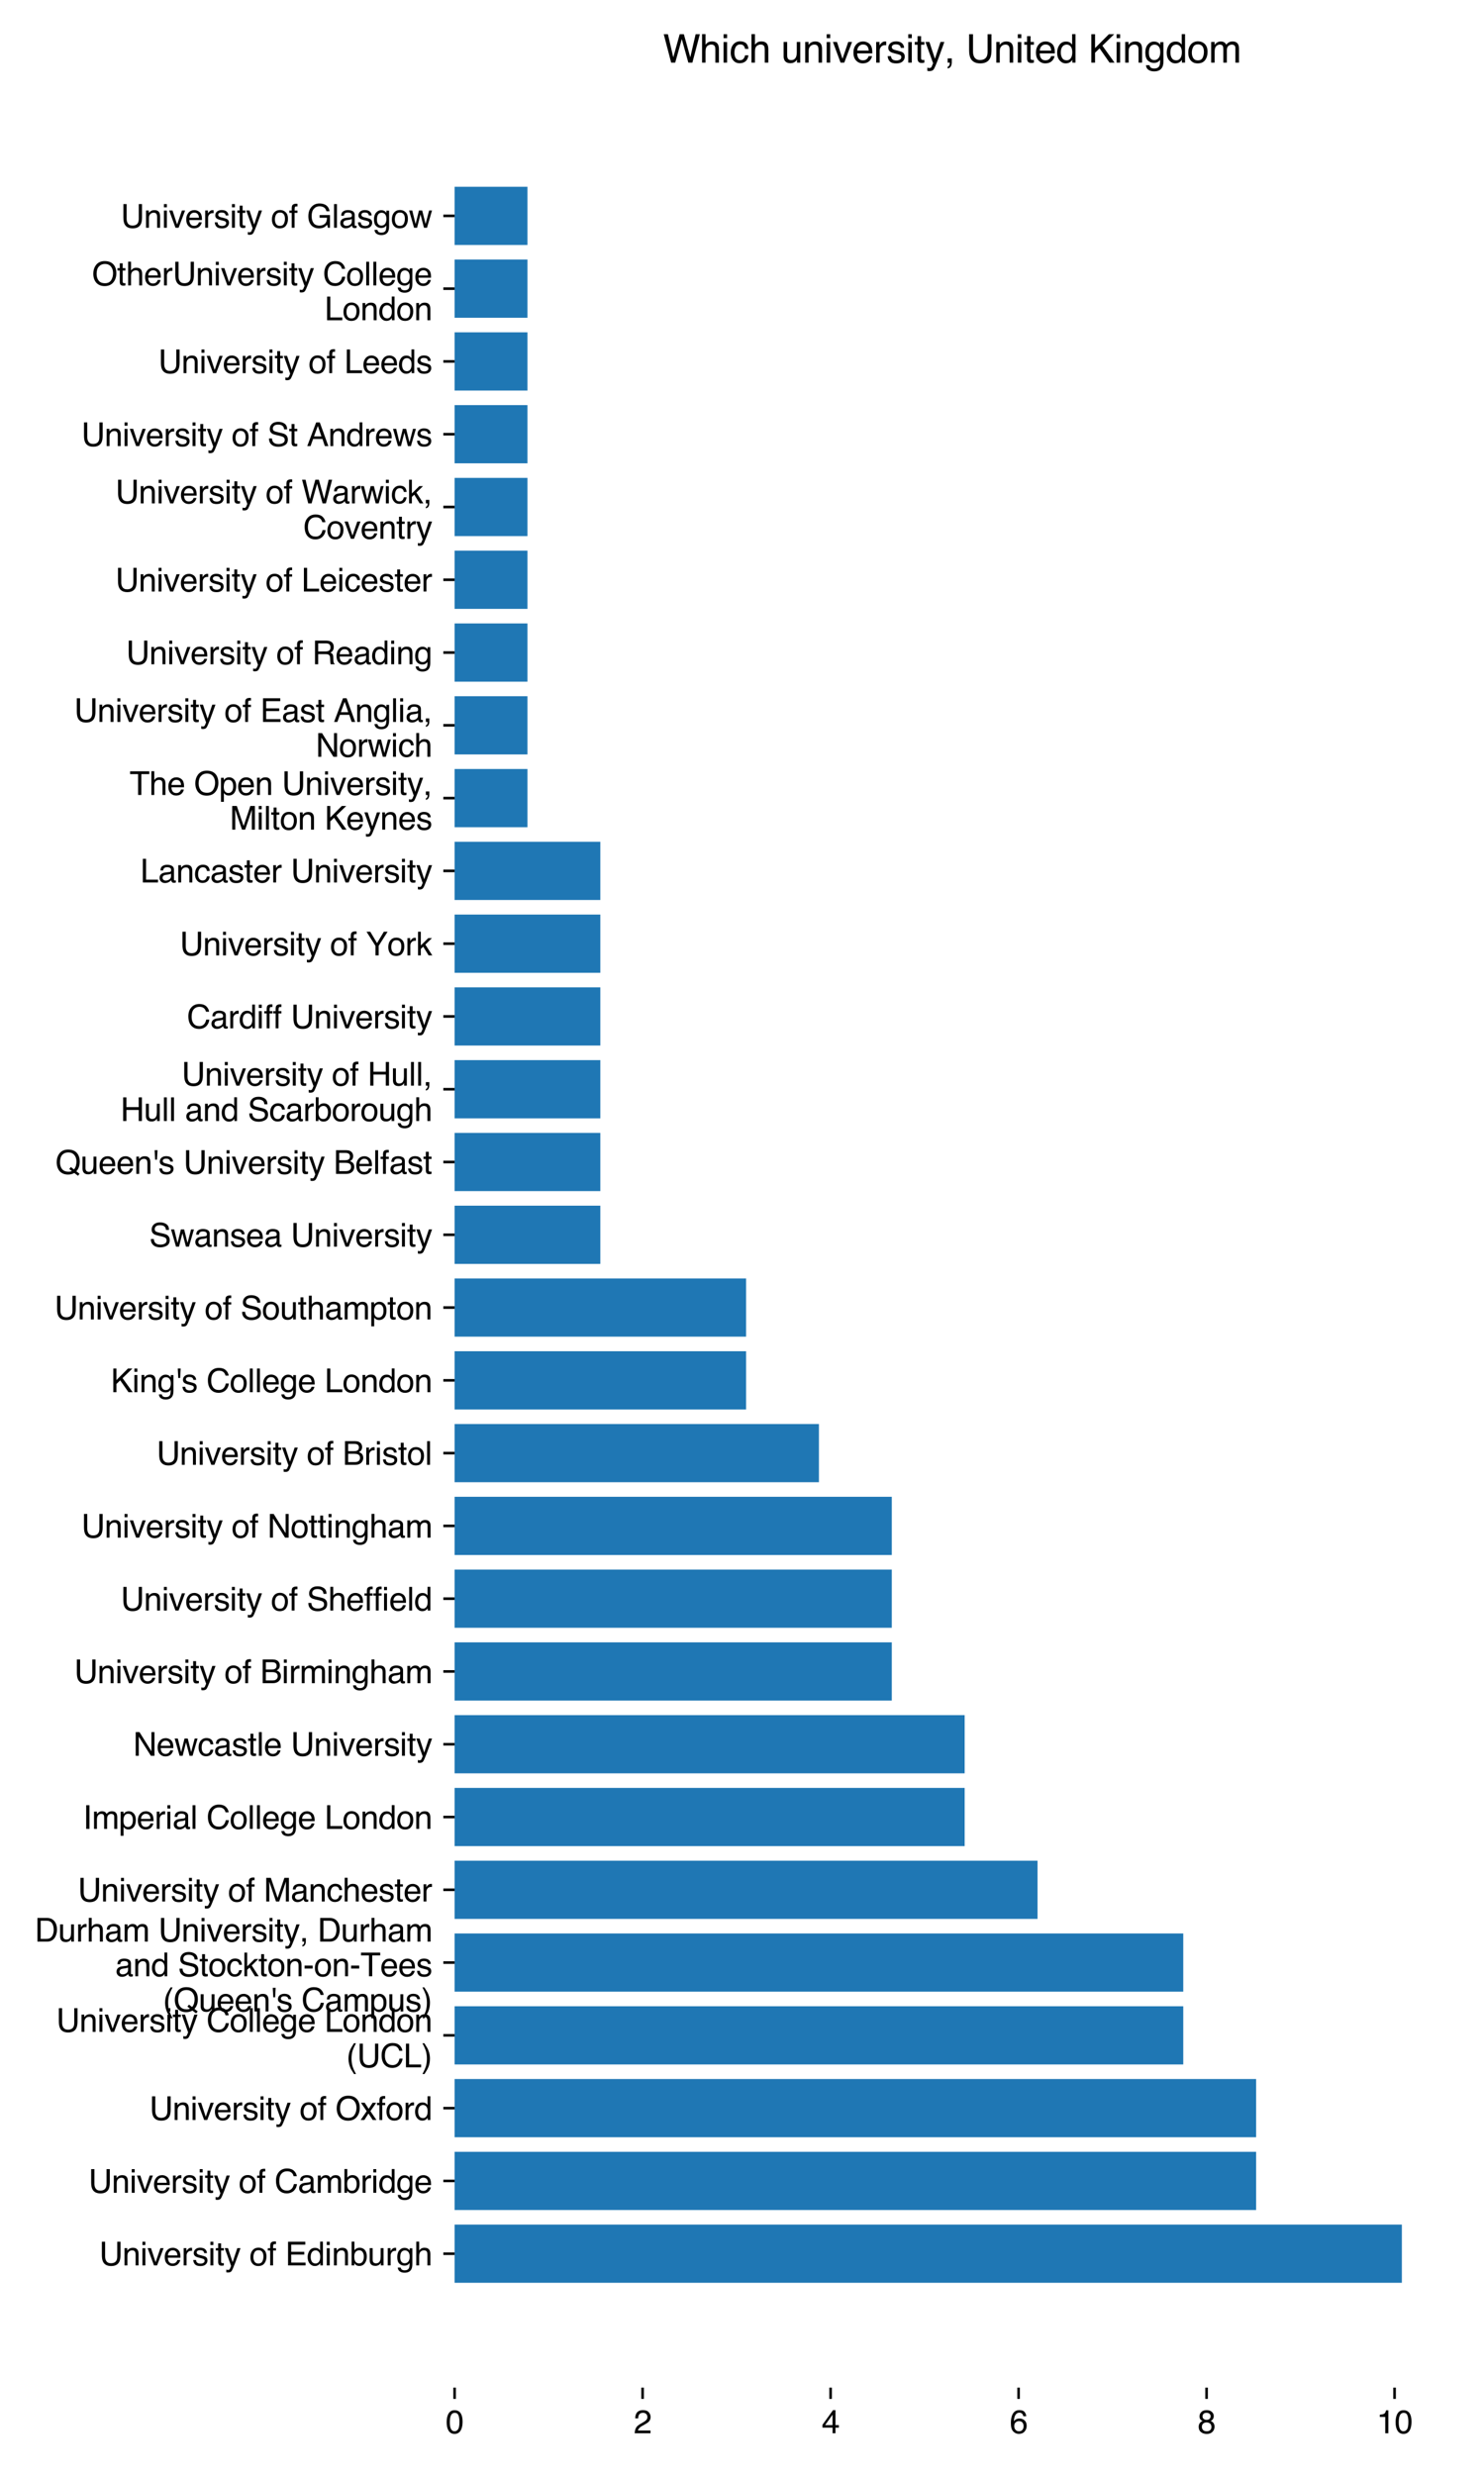 <?xml version="1.0" encoding="utf-8" standalone="no"?>
<!DOCTYPE svg PUBLIC "-//W3C//DTD SVG 1.1//EN"
  "http://www.w3.org/Graphics/SVG/1.1/DTD/svg11.dtd">
<svg xmlns:xlink="http://www.w3.org/1999/xlink" width="460.8pt" height="768pt" viewBox="0 0 460.8 768" xmlns="http://www.w3.org/2000/svg" version="1.1">
 <defs>
  <style type="text/css">*{stroke-linejoin: round; stroke-linecap: butt}</style>
 </defs>
 <g id="figure_1">
  <g id="patch_1">
   <path d="M 0 768 
L 460.8 768 
L 460.8 0 
L 0 0 
z
" style="fill: #ffffff"/>
  </g>
  <g id="axes_1">
   <g id="patch_2">
    <path d="M 141.158 740.942 
L 450 740.942 
L 450 25.436 
L 141.158 25.436 
z
" style="fill: #ffffff"/>
   </g>
   <g id="patch_3">
    <path d="M 141.158 708.419 
L 435.293 708.419 
L 435.293 690.351 
L 141.158 690.351 
z
" clip-path="url(#p3247866ae5)" style="fill: #1f77b4"/>
   </g>
   <g id="patch_4">
    <path d="M 141.158 685.834 
L 390.042 685.834 
L 390.042 667.765 
L 141.158 667.765 
z
" clip-path="url(#p3247866ae5)" style="fill: #1f77b4"/>
   </g>
   <g id="patch_5">
    <path d="M 141.158 663.248 
L 390.042 663.248 
L 390.042 645.18 
L 141.158 645.18 
z
" clip-path="url(#p3247866ae5)" style="fill: #1f77b4"/>
   </g>
   <g id="patch_6">
    <path d="M 141.158 640.663 
L 367.416 640.663 
L 367.416 622.595 
L 141.158 622.595 
z
" clip-path="url(#p3247866ae5)" style="fill: #1f77b4"/>
   </g>
   <g id="patch_7">
    <path d="M 141.158 618.078 
L 367.416 618.078 
L 367.416 600.009 
L 141.158 600.009 
z
" clip-path="url(#p3247866ae5)" style="fill: #1f77b4"/>
   </g>
   <g id="patch_8">
    <path d="M 141.158 595.492 
L 322.164 595.492 
L 322.164 577.424 
L 141.158 577.424 
z
" clip-path="url(#p3247866ae5)" style="fill: #1f77b4"/>
   </g>
   <g id="patch_9">
    <path d="M 141.158 572.907 
L 299.538 572.907 
L 299.538 554.838 
L 141.158 554.838 
z
" clip-path="url(#p3247866ae5)" style="fill: #1f77b4"/>
   </g>
   <g id="patch_10">
    <path d="M 141.158 550.321 
L 299.538 550.321 
L 299.538 532.253 
L 141.158 532.253 
z
" clip-path="url(#p3247866ae5)" style="fill: #1f77b4"/>
   </g>
   <g id="patch_11">
    <path d="M 141.158 527.736 
L 276.913 527.736 
L 276.913 509.668 
L 141.158 509.668 
z
" clip-path="url(#p3247866ae5)" style="fill: #1f77b4"/>
   </g>
   <g id="patch_12">
    <path d="M 141.158 505.15 
L 276.913 505.15 
L 276.913 487.082 
L 141.158 487.082 
z
" clip-path="url(#p3247866ae5)" style="fill: #1f77b4"/>
   </g>
   <g id="patch_13">
    <path d="M 141.158 482.565 
L 276.913 482.565 
L 276.913 464.497 
L 141.158 464.497 
z
" clip-path="url(#p3247866ae5)" style="fill: #1f77b4"/>
   </g>
   <g id="patch_14">
    <path d="M 141.158 459.98 
L 254.287 459.98 
L 254.287 441.911 
L 141.158 441.911 
z
" clip-path="url(#p3247866ae5)" style="fill: #1f77b4"/>
   </g>
   <g id="patch_15">
    <path d="M 141.158 437.394 
L 231.661 437.394 
L 231.661 419.326 
L 141.158 419.326 
z
" clip-path="url(#p3247866ae5)" style="fill: #1f77b4"/>
   </g>
   <g id="patch_16">
    <path d="M 141.158 414.809 
L 231.661 414.809 
L 231.661 396.74 
L 141.158 396.74 
z
" clip-path="url(#p3247866ae5)" style="fill: #1f77b4"/>
   </g>
   <g id="patch_17">
    <path d="M 141.158 392.223 
L 186.409 392.223 
L 186.409 374.155 
L 141.158 374.155 
z
" clip-path="url(#p3247866ae5)" style="fill: #1f77b4"/>
   </g>
   <g id="patch_18">
    <path d="M 141.158 369.638 
L 186.409 369.638 
L 186.409 351.57 
L 141.158 351.57 
z
" clip-path="url(#p3247866ae5)" style="fill: #1f77b4"/>
   </g>
   <g id="patch_19">
    <path d="M 141.158 347.053 
L 186.409 347.053 
L 186.409 328.984 
L 141.158 328.984 
z
" clip-path="url(#p3247866ae5)" style="fill: #1f77b4"/>
   </g>
   <g id="patch_20">
    <path d="M 141.158 324.467 
L 186.409 324.467 
L 186.409 306.399 
L 141.158 306.399 
z
" clip-path="url(#p3247866ae5)" style="fill: #1f77b4"/>
   </g>
   <g id="patch_21">
    <path d="M 141.158 301.882 
L 186.409 301.882 
L 186.409 283.813 
L 141.158 283.813 
z
" clip-path="url(#p3247866ae5)" style="fill: #1f77b4"/>
   </g>
   <g id="patch_22">
    <path d="M 141.158 279.296 
L 186.409 279.296 
L 186.409 261.228 
L 141.158 261.228 
z
" clip-path="url(#p3247866ae5)" style="fill: #1f77b4"/>
   </g>
   <g id="patch_23">
    <path d="M 141.158 256.711 
L 163.784 256.711 
L 163.784 238.643 
L 141.158 238.643 
z
" clip-path="url(#p3247866ae5)" style="fill: #1f77b4"/>
   </g>
   <g id="patch_24">
    <path d="M 141.158 234.125 
L 163.784 234.125 
L 163.784 216.057 
L 141.158 216.057 
z
" clip-path="url(#p3247866ae5)" style="fill: #1f77b4"/>
   </g>
   <g id="patch_25">
    <path d="M 141.158 211.54 
L 163.784 211.54 
L 163.784 193.472 
L 141.158 193.472 
z
" clip-path="url(#p3247866ae5)" style="fill: #1f77b4"/>
   </g>
   <g id="patch_26">
    <path d="M 141.158 188.955 
L 163.784 188.955 
L 163.784 170.886 
L 141.158 170.886 
z
" clip-path="url(#p3247866ae5)" style="fill: #1f77b4"/>
   </g>
   <g id="patch_27">
    <path d="M 141.158 166.369 
L 163.784 166.369 
L 163.784 148.301 
L 141.158 148.301 
z
" clip-path="url(#p3247866ae5)" style="fill: #1f77b4"/>
   </g>
   <g id="patch_28">
    <path d="M 141.158 143.784 
L 163.784 143.784 
L 163.784 125.715 
L 141.158 125.715 
z
" clip-path="url(#p3247866ae5)" style="fill: #1f77b4"/>
   </g>
   <g id="patch_29">
    <path d="M 141.158 121.198 
L 163.784 121.198 
L 163.784 103.13 
L 141.158 103.13 
z
" clip-path="url(#p3247866ae5)" style="fill: #1f77b4"/>
   </g>
   <g id="patch_30">
    <path d="M 141.158 98.613 
L 163.784 98.613 
L 163.784 80.545 
L 141.158 80.545 
z
" clip-path="url(#p3247866ae5)" style="fill: #1f77b4"/>
   </g>
   <g id="patch_31">
    <path d="M 141.158 76.028 
L 163.784 76.028 
L 163.784 57.959 
L 141.158 57.959 
z
" clip-path="url(#p3247866ae5)" style="fill: #1f77b4"/>
   </g>
   <g id="matplotlib.axis_1">
    <g id="xtick_1">
     <g id="line2d_1">
      <defs>
       <path id="m4c99cd72f3" d="M 0 0 
L 0 3.5 
" style="stroke: #000000; stroke-width: 0.8"/>
      </defs>
      <g>
       <use xlink:href="#m4c99cd72f3" x="141.158" y="740.942" style="stroke: #000000; stroke-width: 0.8"/>
      </g>
     </g>
     <g id="text_1">
      <!-- 0 -->
      <g transform="translate(138.377 755.116)scale(0.1 -0.1)">
       <defs>
        <path id="Helvetica-30" d="M 1731 4475 
Q 2600 4475 2988 3759 
Q 3288 3206 3288 2244 
Q 3288 1331 3016 734 
Q 2622 -122 1728 -122 
Q 922 -122 528 578 
Q 200 1163 200 2147 
Q 200 2909 397 3456 
Q 766 4475 1731 4475 
z
M 1725 391 
Q 2163 391 2422 778 
Q 2681 1166 2681 2222 
Q 2681 2984 2493 3476 
Q 2306 3969 1766 3969 
Q 1269 3969 1039 3501 
Q 809 3034 809 2125 
Q 809 1441 956 1025 
Q 1181 391 1725 391 
z
" transform="scale(0.016)"/>
       </defs>
       <use xlink:href="#Helvetica-30"/>
      </g>
     </g>
    </g>
    <g id="xtick_2">
     <g id="line2d_2">
      <g>
       <use xlink:href="#m4c99cd72f3" x="199.532" y="740.942" style="stroke: #000000; stroke-width: 0.8"/>
      </g>
     </g>
     <g id="text_2">
      <!-- 2 -->
      <g transform="translate(196.752 755.116)scale(0.1 -0.1)">
       <defs>
        <path id="Helvetica-32" d="M 200 0 
Q 231 578 439 1006 
Q 647 1434 1250 1784 
L 1850 2131 
Q 2253 2366 2416 2531 
Q 2672 2791 2672 3125 
Q 2672 3516 2437 3745 
Q 2203 3975 1813 3975 
Q 1234 3975 1013 3538 
Q 894 3303 881 2888 
L 309 2888 
Q 319 3472 525 3841 
Q 891 4491 1816 4491 
Q 2584 4491 2939 4075 
Q 3294 3659 3294 3150 
Q 3294 2613 2916 2231 
Q 2697 2009 2131 1694 
L 1703 1456 
Q 1397 1288 1222 1134 
Q 909 863 828 531 
L 3272 531 
L 3272 0 
L 200 0 
z
" transform="scale(0.016)"/>
       </defs>
       <use xlink:href="#Helvetica-32"/>
      </g>
     </g>
    </g>
    <g id="xtick_3">
     <g id="line2d_3">
      <g>
       <use xlink:href="#m4c99cd72f3" x="257.907" y="740.942" style="stroke: #000000; stroke-width: 0.8"/>
      </g>
     </g>
     <g id="text_3">
      <!-- 4 -->
      <g transform="translate(255.126 755.116)scale(0.1 -0.1)">
       <defs>
        <path id="Helvetica-34" d="M 2116 1584 
L 2116 3613 
L 681 1584 
L 2116 1584 
z
M 2125 0 
L 2125 1094 
L 163 1094 
L 163 1644 
L 2213 4488 
L 2688 4488 
L 2688 1584 
L 3347 1584 
L 3347 1094 
L 2688 1094 
L 2688 0 
L 2125 0 
z
" transform="scale(0.016)"/>
       </defs>
       <use xlink:href="#Helvetica-34"/>
      </g>
     </g>
    </g>
    <g id="xtick_4">
     <g id="line2d_4">
      <g>
       <use xlink:href="#m4c99cd72f3" x="316.282" y="740.942" style="stroke: #000000; stroke-width: 0.8"/>
      </g>
     </g>
     <g id="text_4">
      <!-- 6 -->
      <g transform="translate(313.501 755.116)scale(0.1 -0.1)">
       <defs>
        <path id="Helvetica-36" d="M 1872 4494 
Q 2622 4494 2917 4105 
Q 3213 3716 3213 3303 
L 2656 3303 
Q 2606 3569 2497 3719 
Q 2294 4000 1881 4000 
Q 1409 4000 1131 3564 
Q 853 3128 822 2316 
Q 1016 2600 1309 2741 
Q 1578 2866 1909 2866 
Q 2472 2866 2890 2506 
Q 3309 2147 3309 1434 
Q 3309 825 2912 354 
Q 2516 -116 1781 -116 
Q 1153 -116 697 361 
Q 241 838 241 1966 
Q 241 2800 444 3381 
Q 834 4494 1872 4494 
z
M 1831 384 
Q 2275 384 2495 682 
Q 2716 981 2716 1388 
Q 2716 1731 2519 2042 
Q 2322 2353 1803 2353 
Q 1441 2353 1167 2112 
Q 894 1872 894 1388 
Q 894 963 1142 673 
Q 1391 384 1831 384 
z
" transform="scale(0.016)"/>
       </defs>
       <use xlink:href="#Helvetica-36"/>
      </g>
     </g>
    </g>
    <g id="xtick_5">
     <g id="line2d_5">
      <g>
       <use xlink:href="#m4c99cd72f3" x="374.656" y="740.942" style="stroke: #000000; stroke-width: 0.8"/>
      </g>
     </g>
     <g id="text_5">
      <!-- 8 -->
      <g transform="translate(371.876 755.116)scale(0.1 -0.1)">
       <defs>
        <path id="Helvetica-38" d="M 1741 2600 
Q 2113 2600 2322 2808 
Q 2531 3016 2531 3303 
Q 2531 3553 2331 3762 
Q 2131 3972 1722 3972 
Q 1316 3972 1134 3762 
Q 953 3553 953 3272 
Q 953 2956 1187 2778 
Q 1422 2600 1741 2600 
z
M 1775 384 
Q 2166 384 2423 595 
Q 2681 806 2681 1225 
Q 2681 1659 2415 1884 
Q 2150 2109 1734 2109 
Q 1331 2109 1076 1879 
Q 822 1650 822 1244 
Q 822 894 1055 639 
Q 1288 384 1775 384 
z
M 975 2384 
Q 741 2484 609 2619 
Q 363 2869 363 3269 
Q 363 3769 725 4128 
Q 1088 4488 1753 4488 
Q 2397 4488 2762 4148 
Q 3128 3809 3128 3356 
Q 3128 2938 2916 2678 
Q 2797 2531 2547 2391 
Q 2825 2263 2984 2097 
Q 3281 1784 3281 1284 
Q 3281 694 2884 283 
Q 2488 -128 1763 -128 
Q 1109 -128 657 226 
Q 206 581 206 1256 
Q 206 1653 400 1942 
Q 594 2231 975 2384 
z
" transform="scale(0.016)"/>
       </defs>
       <use xlink:href="#Helvetica-38"/>
      </g>
     </g>
    </g>
    <g id="xtick_6">
     <g id="line2d_6">
      <g>
       <use xlink:href="#m4c99cd72f3" x="433.031" y="740.942" style="stroke: #000000; stroke-width: 0.8"/>
      </g>
     </g>
     <g id="text_6">
      <!-- 10 -->
      <g transform="translate(427.47 755.116)scale(0.1 -0.1)">
       <defs>
        <path id="Helvetica-31" d="M 613 3169 
L 613 3600 
Q 1222 3659 1462 3798 
Q 1703 3938 1822 4456 
L 2266 4456 
L 2266 0 
L 1666 0 
L 1666 3169 
L 613 3169 
z
" transform="scale(0.016)"/>
       </defs>
       <use xlink:href="#Helvetica-31"/>
       <use xlink:href="#Helvetica-30" x="55.615"/>
      </g>
     </g>
    </g>
   </g>
   <g id="matplotlib.axis_2">
    <g id="ytick_1">
     <g id="line2d_7">
      <defs>
       <path id="m8e343aef83" d="M 0 0 
L -3.5 0 
" style="stroke: #000000; stroke-width: 0.8"/>
      </defs>
      <g>
       <use xlink:href="#m8e343aef83" x="141.158" y="699.385" style="stroke: #000000; stroke-width: 0.8"/>
      </g>
     </g>
     <g id="text_7">
      <!-- University of Edinburgh -->
      <g transform="translate(30.78 703.023)scale(0.1 -0.1)">
       <defs>
        <path id="Helvetica-55" d="M 1163 4591 
L 1163 1753 
Q 1163 1253 1350 922 
Q 1628 422 2288 422 
Q 3078 422 3363 963 
Q 3516 1256 3516 1753 
L 3516 4591 
L 4147 4591 
L 4147 2013 
Q 4147 1166 3919 709 
Q 3500 -122 2338 -122 
Q 1175 -122 759 709 
Q 531 1166 531 2013 
L 531 4591 
L 1163 4591 
z
M 2341 4591 
L 2341 4591 
z
" transform="scale(0.016)"/>
        <path id="Helvetica-6e" d="M 413 3347 
L 947 3347 
L 947 2872 
Q 1184 3166 1450 3294 
Q 1716 3422 2041 3422 
Q 2753 3422 3003 2925 
Q 3141 2653 3141 2147 
L 3141 0 
L 2569 0 
L 2569 2109 
Q 2569 2416 2478 2603 
Q 2328 2916 1934 2916 
Q 1734 2916 1606 2875 
Q 1375 2806 1200 2600 
Q 1059 2434 1017 2257 
Q 975 2081 975 1753 
L 975 0 
L 413 0 
L 413 3347 
z
M 1734 3428 
L 1734 3428 
z
" transform="scale(0.016)"/>
        <path id="Helvetica-69" d="M 413 3331 
L 984 3331 
L 984 0 
L 413 0 
L 413 3331 
z
M 413 4591 
L 984 4591 
L 984 3953 
L 413 3953 
L 413 4591 
z
" transform="scale(0.016)"/>
        <path id="Helvetica-76" d="M 688 3347 
L 1581 622 
L 2516 3347 
L 3131 3347 
L 1869 0 
L 1269 0 
L 34 3347 
L 688 3347 
z
" transform="scale(0.016)"/>
        <path id="Helvetica-65" d="M 1806 3422 
Q 2163 3422 2497 3255 
Q 2831 3088 3006 2822 
Q 3175 2569 3231 2231 
Q 3281 2000 3281 1494 
L 828 1494 
Q 844 984 1069 676 
Q 1294 369 1766 369 
Q 2206 369 2469 659 
Q 2619 828 2681 1050 
L 3234 1050 
Q 3213 866 3089 639 
Q 2966 413 2813 269 
Q 2556 19 2178 -69 
Q 1975 -119 1719 -119 
Q 1094 -119 659 336 
Q 225 791 225 1609 
Q 225 2416 662 2919 
Q 1100 3422 1806 3422 
z
M 2703 1941 
Q 2669 2306 2544 2525 
Q 2313 2931 1772 2931 
Q 1384 2931 1121 2651 
Q 859 2372 844 1941 
L 2703 1941 
z
M 1753 3428 
L 1753 3428 
z
" transform="scale(0.016)"/>
        <path id="Helvetica-72" d="M 428 3347 
L 963 3347 
L 963 2769 
Q 1028 2938 1284 3180 
Q 1541 3422 1875 3422 
Q 1891 3422 1928 3419 
Q 1966 3416 2056 3406 
L 2056 2813 
Q 2006 2822 1964 2825 
Q 1922 2828 1872 2828 
Q 1447 2828 1219 2554 
Q 991 2281 991 1925 
L 991 0 
L 428 0 
L 428 3347 
z
" transform="scale(0.016)"/>
        <path id="Helvetica-73" d="M 747 1050 
Q 772 769 888 619 
Q 1100 347 1625 347 
Q 1938 347 2175 483 
Q 2413 619 2413 903 
Q 2413 1119 2222 1231 
Q 2100 1300 1741 1391 
L 1294 1503 
Q 866 1609 663 1741 
Q 300 1969 300 2372 
Q 300 2847 642 3140 
Q 984 3434 1563 3434 
Q 2319 3434 2653 2991 
Q 2863 2709 2856 2384 
L 2325 2384 
Q 2309 2575 2191 2731 
Q 1997 2953 1519 2953 
Q 1200 2953 1036 2831 
Q 872 2709 872 2509 
Q 872 2291 1088 2159 
Q 1213 2081 1456 2022 
L 1828 1931 
Q 2434 1784 2641 1647 
Q 2969 1431 2969 969 
Q 2969 522 2630 197 
Q 2291 -128 1597 -128 
Q 850 -128 539 211 
Q 228 550 206 1050 
L 747 1050 
z
M 1578 3428 
L 1578 3428 
z
" transform="scale(0.016)"/>
        <path id="Helvetica-74" d="M 525 4281 
L 1094 4281 
L 1094 3347 
L 1628 3347 
L 1628 2888 
L 1094 2888 
L 1094 703 
Q 1094 528 1213 469 
Q 1278 434 1431 434 
Q 1472 434 1519 436 
Q 1566 438 1628 444 
L 1628 0 
Q 1531 -28 1426 -40 
Q 1322 -53 1200 -53 
Q 806 -53 665 148 
Q 525 350 525 672 
L 525 2888 
L 72 2888 
L 72 3347 
L 525 3347 
L 525 4281 
z
" transform="scale(0.016)"/>
        <path id="Helvetica-79" d="M 2503 3347 
L 3125 3347 
Q 3006 3025 2597 1878 
Q 2291 1016 2084 472 
Q 1597 -809 1397 -1090 
Q 1197 -1372 709 -1372 
Q 591 -1372 527 -1362 
Q 463 -1353 369 -1328 
L 369 -816 
Q 516 -856 581 -865 
Q 647 -875 697 -875 
Q 853 -875 926 -823 
Q 1000 -772 1050 -697 
Q 1066 -672 1162 -440 
Q 1259 -209 1303 -97 
L 66 3347 
L 703 3347 
L 1600 622 
L 2503 3347 
z
M 1597 3428 
L 1597 3428 
z
" transform="scale(0.016)"/>
        <path id="Helvetica-20" transform="scale(0.016)"/>
        <path id="Helvetica-6f" d="M 1741 363 
Q 2300 363 2508 786 
Q 2716 1209 2716 1728 
Q 2716 2197 2566 2491 
Q 2328 2953 1747 2953 
Q 1231 2953 997 2559 
Q 763 2166 763 1609 
Q 763 1075 997 719 
Q 1231 363 1741 363 
z
M 1763 3444 
Q 2409 3444 2856 3012 
Q 3303 2581 3303 1744 
Q 3303 934 2909 406 
Q 2516 -122 1688 -122 
Q 997 -122 590 345 
Q 184 813 184 1600 
Q 184 2444 612 2944 
Q 1041 3444 1763 3444 
z
M 1744 3428 
L 1744 3428 
z
" transform="scale(0.016)"/>
        <path id="Helvetica-66" d="M 553 3856 
Q 566 4206 675 4369 
Q 872 4656 1434 4656 
Q 1488 4656 1544 4653 
Q 1600 4650 1672 4644 
L 1672 4131 
Q 1584 4138 1545 4139 
Q 1506 4141 1472 4141 
Q 1216 4141 1166 4008 
Q 1116 3875 1116 3331 
L 1672 3331 
L 1672 2888 
L 1109 2888 
L 1109 0 
L 553 0 
L 553 2888 
L 88 2888 
L 88 3331 
L 553 3331 
L 553 3856 
z
" transform="scale(0.016)"/>
        <path id="Helvetica-45" d="M 547 4591 
L 3894 4591 
L 3894 4028 
L 1153 4028 
L 1153 2634 
L 3688 2634 
L 3688 2103 
L 1153 2103 
L 1153 547 
L 3941 547 
L 3941 0 
L 547 0 
L 547 4591 
z
M 2244 4591 
L 2244 4591 
z
" transform="scale(0.016)"/>
        <path id="Helvetica-64" d="M 769 1634 
Q 769 1097 997 734 
Q 1225 372 1728 372 
Q 2119 372 2370 708 
Q 2622 1044 2622 1672 
Q 2622 2306 2362 2611 
Q 2103 2916 1722 2916 
Q 1297 2916 1033 2591 
Q 769 2266 769 1634 
z
M 1616 3406 
Q 2000 3406 2259 3244 
Q 2409 3150 2600 2916 
L 2600 4606 
L 3141 4606 
L 3141 0 
L 2634 0 
L 2634 466 
Q 2438 156 2169 18 
Q 1900 -119 1553 -119 
Q 994 -119 584 351 
Q 175 822 175 1603 
Q 175 2334 548 2870 
Q 922 3406 1616 3406 
z
" transform="scale(0.016)"/>
        <path id="Helvetica-62" d="M 369 4606 
L 916 4606 
L 916 2941 
Q 1100 3181 1356 3307 
Q 1613 3434 1913 3434 
Q 2538 3434 2927 3004 
Q 3316 2575 3316 1738 
Q 3316 944 2931 419 
Q 2547 -106 1866 -106 
Q 1484 -106 1222 78 
Q 1066 188 888 428 
L 888 0 
L 369 0 
L 369 4606 
z
M 1831 391 
Q 2288 391 2514 753 
Q 2741 1116 2741 1709 
Q 2741 2238 2514 2584 
Q 2288 2931 1847 2931 
Q 1463 2931 1173 2647 
Q 884 2363 884 1709 
Q 884 1238 1003 944 
Q 1225 391 1831 391 
z
" transform="scale(0.016)"/>
        <path id="Helvetica-75" d="M 975 3347 
L 975 1125 
Q 975 869 1056 706 
Q 1206 406 1616 406 
Q 2203 406 2416 931 
Q 2531 1213 2531 1703 
L 2531 3347 
L 3094 3347 
L 3094 0 
L 2563 0 
L 2569 494 
Q 2459 303 2297 172 
Q 1975 -91 1516 -91 
Q 800 -91 541 388 
Q 400 644 400 1072 
L 400 3347 
L 975 3347 
z
M 1747 3428 
L 1747 3428 
z
" transform="scale(0.016)"/>
        <path id="Helvetica-67" d="M 1594 3406 
Q 1988 3406 2281 3213 
Q 2441 3103 2606 2894 
L 2606 3316 
L 3125 3316 
L 3125 272 
Q 3125 -366 2938 -734 
Q 2588 -1416 1616 -1416 
Q 1075 -1416 706 -1173 
Q 338 -931 294 -416 
L 866 -416 
Q 906 -641 1028 -763 
Q 1219 -950 1628 -950 
Q 2275 -950 2475 -494 
Q 2594 -225 2584 466 
Q 2416 209 2178 84 
Q 1941 -41 1550 -41 
Q 1006 -41 598 345 
Q 191 731 191 1622 
Q 191 2463 602 2934 
Q 1013 3406 1594 3406 
z
M 2606 1688 
Q 2606 2309 2350 2609 
Q 2094 2909 1697 2909 
Q 1103 2909 884 2353 
Q 769 2056 769 1575 
Q 769 1009 998 714 
Q 1228 419 1616 419 
Q 2222 419 2469 966 
Q 2606 1275 2606 1688 
z
M 1659 3428 
L 1659 3428 
z
" transform="scale(0.016)"/>
        <path id="Helvetica-68" d="M 413 4606 
L 975 4606 
L 975 2894 
Q 1175 3147 1334 3250 
Q 1606 3428 2013 3428 
Q 2741 3428 3000 2919 
Q 3141 2641 3141 2147 
L 3141 0 
L 2563 0 
L 2563 2109 
Q 2563 2478 2469 2650 
Q 2316 2925 1894 2925 
Q 1544 2925 1259 2684 
Q 975 2444 975 1775 
L 975 0 
L 413 0 
L 413 4606 
z
" transform="scale(0.016)"/>
       </defs>
       <use xlink:href="#Helvetica-55"/>
       <use xlink:href="#Helvetica-6e" x="72.217"/>
       <use xlink:href="#Helvetica-69" x="127.832"/>
       <use xlink:href="#Helvetica-76" x="150.049"/>
       <use xlink:href="#Helvetica-65" x="200.049"/>
       <use xlink:href="#Helvetica-72" x="255.664"/>
       <use xlink:href="#Helvetica-73" x="288.965"/>
       <use xlink:href="#Helvetica-69" x="338.965"/>
       <use xlink:href="#Helvetica-74" x="361.182"/>
       <use xlink:href="#Helvetica-79" x="388.965"/>
       <use xlink:href="#Helvetica-20" x="438.965"/>
       <use xlink:href="#Helvetica-6f" x="466.748"/>
       <use xlink:href="#Helvetica-66" x="522.363"/>
       <use xlink:href="#Helvetica-20" x="550.146"/>
       <use xlink:href="#Helvetica-45" x="577.93"/>
       <use xlink:href="#Helvetica-64" x="644.629"/>
       <use xlink:href="#Helvetica-69" x="700.244"/>
       <use xlink:href="#Helvetica-6e" x="722.461"/>
       <use xlink:href="#Helvetica-62" x="778.076"/>
       <use xlink:href="#Helvetica-75" x="833.691"/>
       <use xlink:href="#Helvetica-72" x="889.307"/>
       <use xlink:href="#Helvetica-67" x="922.607"/>
       <use xlink:href="#Helvetica-68" x="978.223"/>
      </g>
     </g>
    </g>
    <g id="ytick_2">
     <g id="line2d_8">
      <g>
       <use xlink:href="#m8e343aef83" x="141.158" y="676.8" style="stroke: #000000; stroke-width: 0.8"/>
      </g>
     </g>
     <g id="text_8">
      <!-- University of Cambridge -->
      <g transform="translate(27.459 680.484)scale(0.1 -0.1)">
       <defs>
        <path id="Helvetica-43" d="M 2422 4716 
Q 3294 4716 3775 4256 
Q 4256 3797 4309 3213 
L 3703 3213 
Q 3600 3656 3292 3915 
Q 2984 4175 2428 4175 
Q 1750 4175 1333 3698 
Q 916 3222 916 2238 
Q 916 1431 1292 929 
Q 1669 428 2416 428 
Q 3103 428 3463 956 
Q 3653 1234 3747 1688 
L 4353 1688 
Q 4272 963 3816 472 
Q 3269 -119 2341 -119 
Q 1541 -119 997 366 
Q 281 1006 281 2344 
Q 281 3359 819 4009 
Q 1400 4716 2422 4716 
z
M 2297 4716 
L 2297 4716 
z
" transform="scale(0.016)"/>
        <path id="Helvetica-61" d="M 844 891 
Q 844 647 1022 506 
Q 1200 366 1444 366 
Q 1741 366 2019 503 
Q 2488 731 2488 1250 
L 2488 1703 
Q 2384 1638 2221 1594 
Q 2059 1550 1903 1531 
L 1563 1488 
Q 1256 1447 1103 1359 
Q 844 1213 844 891 
z
M 2206 2028 
Q 2400 2053 2466 2191 
Q 2503 2266 2503 2406 
Q 2503 2694 2298 2823 
Q 2094 2953 1713 2953 
Q 1272 2953 1088 2716 
Q 984 2584 953 2325 
L 428 2325 
Q 444 2944 830 3186 
Q 1216 3428 1725 3428 
Q 2316 3428 2684 3203 
Q 3050 2978 3050 2503 
L 3050 575 
Q 3050 488 3086 434 
Q 3122 381 3238 381 
Q 3275 381 3322 386 
Q 3369 391 3422 400 
L 3422 -16 
Q 3291 -53 3222 -62 
Q 3153 -72 3034 -72 
Q 2744 -72 2613 134 
Q 2544 244 2516 444 
Q 2344 219 2022 53 
Q 1700 -113 1313 -113 
Q 847 -113 551 170 
Q 256 453 256 878 
Q 256 1344 547 1600 
Q 838 1856 1309 1916 
L 2206 2028 
z
M 1741 3428 
L 1741 3428 
z
" transform="scale(0.016)"/>
        <path id="Helvetica-6d" d="M 413 3347 
L 969 3347 
L 969 2872 
Q 1169 3119 1331 3231 
Q 1609 3422 1963 3422 
Q 2363 3422 2606 3225 
Q 2744 3113 2856 2894 
Q 3044 3163 3297 3292 
Q 3550 3422 3866 3422 
Q 4541 3422 4784 2934 
Q 4916 2672 4916 2228 
L 4916 0 
L 4331 0 
L 4331 2325 
Q 4331 2659 4164 2784 
Q 3997 2909 3756 2909 
Q 3425 2909 3186 2687 
Q 2947 2466 2947 1947 
L 2947 0 
L 2375 0 
L 2375 2184 
Q 2375 2525 2294 2681 
Q 2166 2916 1816 2916 
Q 1497 2916 1236 2669 
Q 975 2422 975 1775 
L 975 0 
L 413 0 
L 413 3347 
z
" transform="scale(0.016)"/>
       </defs>
       <use xlink:href="#Helvetica-55"/>
       <use xlink:href="#Helvetica-6e" x="72.217"/>
       <use xlink:href="#Helvetica-69" x="127.832"/>
       <use xlink:href="#Helvetica-76" x="150.049"/>
       <use xlink:href="#Helvetica-65" x="200.049"/>
       <use xlink:href="#Helvetica-72" x="255.664"/>
       <use xlink:href="#Helvetica-73" x="288.965"/>
       <use xlink:href="#Helvetica-69" x="338.965"/>
       <use xlink:href="#Helvetica-74" x="361.182"/>
       <use xlink:href="#Helvetica-79" x="388.965"/>
       <use xlink:href="#Helvetica-20" x="438.965"/>
       <use xlink:href="#Helvetica-6f" x="466.748"/>
       <use xlink:href="#Helvetica-66" x="522.363"/>
       <use xlink:href="#Helvetica-20" x="550.146"/>
       <use xlink:href="#Helvetica-43" x="577.93"/>
       <use xlink:href="#Helvetica-61" x="650.146"/>
       <use xlink:href="#Helvetica-6d" x="705.762"/>
       <use xlink:href="#Helvetica-62" x="789.062"/>
       <use xlink:href="#Helvetica-72" x="844.678"/>
       <use xlink:href="#Helvetica-69" x="877.979"/>
       <use xlink:href="#Helvetica-64" x="900.195"/>
       <use xlink:href="#Helvetica-67" x="955.811"/>
       <use xlink:href="#Helvetica-65" x="1011.426"/>
      </g>
     </g>
    </g>
    <g id="ytick_3">
     <g id="line2d_9">
      <g>
       <use xlink:href="#m8e343aef83" x="141.158" y="654.214" style="stroke: #000000; stroke-width: 0.8"/>
      </g>
     </g>
     <g id="text_9">
      <!-- University of Oxford -->
      <g transform="translate(46.359 657.899)scale(0.1 -0.1)">
       <defs>
        <path id="Helvetica-4f" d="M 2469 4716 
Q 3684 4716 4269 3934 
Q 4725 3325 4725 2375 
Q 4725 1347 4203 666 
Q 3591 -134 2456 -134 
Q 1397 -134 791 566 
Q 250 1241 250 2272 
Q 250 3203 713 3866 
Q 1306 4716 2469 4716 
z
M 2531 422 
Q 3353 422 3720 1011 
Q 4088 1600 4088 2366 
Q 4088 3175 3664 3669 
Q 3241 4163 2506 4163 
Q 1794 4163 1344 3673 
Q 894 3184 894 2231 
Q 894 1469 1280 945 
Q 1666 422 2531 422 
z
M 2488 4716 
L 2488 4716 
z
" transform="scale(0.016)"/>
        <path id="Helvetica-78" d="M 94 3347 
L 822 3347 
L 1591 2169 
L 2369 3347 
L 3053 3331 
L 1925 1716 
L 3103 0 
L 2384 0 
L 1553 1256 
L 747 0 
L 34 0 
L 1213 1716 
L 94 3347 
z
" transform="scale(0.016)"/>
       </defs>
       <use xlink:href="#Helvetica-55"/>
       <use xlink:href="#Helvetica-6e" x="72.217"/>
       <use xlink:href="#Helvetica-69" x="127.832"/>
       <use xlink:href="#Helvetica-76" x="150.049"/>
       <use xlink:href="#Helvetica-65" x="200.049"/>
       <use xlink:href="#Helvetica-72" x="255.664"/>
       <use xlink:href="#Helvetica-73" x="288.965"/>
       <use xlink:href="#Helvetica-69" x="338.965"/>
       <use xlink:href="#Helvetica-74" x="361.182"/>
       <use xlink:href="#Helvetica-79" x="388.965"/>
       <use xlink:href="#Helvetica-20" x="438.965"/>
       <use xlink:href="#Helvetica-6f" x="466.748"/>
       <use xlink:href="#Helvetica-66" x="522.363"/>
       <use xlink:href="#Helvetica-20" x="550.146"/>
       <use xlink:href="#Helvetica-4f" x="577.93"/>
       <use xlink:href="#Helvetica-78" x="655.713"/>
       <use xlink:href="#Helvetica-66" x="705.713"/>
       <use xlink:href="#Helvetica-6f" x="733.496"/>
       <use xlink:href="#Helvetica-72" x="789.111"/>
       <use xlink:href="#Helvetica-64" x="822.412"/>
      </g>
     </g>
    </g>
    <g id="ytick_4">
     <g id="line2d_10">
      <g>
       <use xlink:href="#m8e343aef83" x="141.158" y="631.629" style="stroke: #000000; stroke-width: 0.8"/>
      </g>
     </g>
     <g id="text_10">
      <!-- University College London -->
      <g transform="translate(17.431 630.544)scale(0.1 -0.1)">
       <defs>
        <path id="Helvetica-6c" d="M 428 4591 
L 991 4591 
L 991 0 
L 428 0 
L 428 4591 
z
" transform="scale(0.016)"/>
        <path id="Helvetica-4c" d="M 488 4591 
L 1109 4591 
L 1109 547 
L 3434 547 
L 3434 0 
L 488 0 
L 488 4591 
z
" transform="scale(0.016)"/>
       </defs>
       <use xlink:href="#Helvetica-55"/>
       <use xlink:href="#Helvetica-6e" x="72.217"/>
       <use xlink:href="#Helvetica-69" x="127.832"/>
       <use xlink:href="#Helvetica-76" x="150.049"/>
       <use xlink:href="#Helvetica-65" x="200.049"/>
       <use xlink:href="#Helvetica-72" x="255.664"/>
       <use xlink:href="#Helvetica-73" x="288.965"/>
       <use xlink:href="#Helvetica-69" x="338.965"/>
       <use xlink:href="#Helvetica-74" x="361.182"/>
       <use xlink:href="#Helvetica-79" x="388.965"/>
       <use xlink:href="#Helvetica-20" x="438.965"/>
       <use xlink:href="#Helvetica-43" x="466.748"/>
       <use xlink:href="#Helvetica-6f" x="538.965"/>
       <use xlink:href="#Helvetica-6c" x="594.58"/>
       <use xlink:href="#Helvetica-6c" x="616.797"/>
       <use xlink:href="#Helvetica-65" x="639.014"/>
       <use xlink:href="#Helvetica-67" x="694.629"/>
       <use xlink:href="#Helvetica-65" x="750.244"/>
       <use xlink:href="#Helvetica-20" x="805.859"/>
       <use xlink:href="#Helvetica-4c" x="833.643"/>
       <use xlink:href="#Helvetica-6f" x="889.258"/>
       <use xlink:href="#Helvetica-6e" x="944.873"/>
       <use xlink:href="#Helvetica-64" x="1000.488"/>
       <use xlink:href="#Helvetica-6f" x="1056.104"/>
       <use xlink:href="#Helvetica-6e" x="1111.719"/>
      </g>
      <!-- (UCL) -->
      <g transform="translate(107.494 641.547)scale(0.1 -0.1)">
       <defs>
        <path id="Helvetica-28" d="M 1894 4666 
Q 1403 3713 1256 3263 
Q 1034 2578 1034 1681 
Q 1034 775 1288 25 
Q 1444 -438 1903 -1306 
L 1525 -1306 
Q 1069 -594 959 -397 
Q 850 -200 722 138 
Q 547 600 478 1125 
Q 444 1397 444 1644 
Q 444 2569 734 3291 
Q 919 3750 1503 4666 
L 1894 4666 
z
" transform="scale(0.016)"/>
        <path id="Helvetica-29" d="M 222 -1306 
Q 719 -338 863 106 
Q 1081 778 1081 1681 
Q 1081 2584 828 3334 
Q 672 3797 213 4666 
L 591 4666 
Q 1072 3897 1173 3717 
Q 1275 3538 1394 3222 
Q 1544 2831 1608 2450 
Q 1672 2069 1672 1716 
Q 1672 791 1378 66 
Q 1194 -400 613 -1306 
L 222 -1306 
z
" transform="scale(0.016)"/>
       </defs>
       <use xlink:href="#Helvetica-28"/>
       <use xlink:href="#Helvetica-55" x="33.301"/>
       <use xlink:href="#Helvetica-43" x="105.518"/>
       <use xlink:href="#Helvetica-4c" x="177.734"/>
       <use xlink:href="#Helvetica-29" x="233.35"/>
      </g>
     </g>
    </g>
    <g id="ytick_5">
     <g id="line2d_11">
      <g>
       <use xlink:href="#m8e343aef83" x="141.158" y="609.043" style="stroke: #000000; stroke-width: 0.8"/>
      </g>
     </g>
     <g id="text_11">
      <!-- Durham University, Durham -->
      <g transform="translate(10.8 602.539)scale(0.1 -0.1)">
       <defs>
        <path id="Helvetica-44" d="M 2250 531 
Q 2566 531 2769 597 
Q 3131 719 3363 1066 
Q 3547 1344 3628 1778 
Q 3675 2038 3675 2259 
Q 3675 3113 3336 3584 
Q 2997 4056 2244 4056 
L 1141 4056 
L 1141 531 
L 2250 531 
z
M 516 4591 
L 2375 4591 
Q 3322 4591 3844 3919 
Q 4309 3313 4309 2366 
Q 4309 1634 4034 1044 
Q 3550 0 2369 0 
L 516 0 
L 516 4591 
z
" transform="scale(0.016)"/>
        <path id="Helvetica-2c" d="M 531 -653 
Q 747 -616 834 -350 
Q 881 -209 881 -78 
Q 881 -56 879 -39 
Q 878 -22 872 0 
L 531 0 
L 531 681 
L 1200 681 
L 1200 50 
Q 1200 -322 1050 -603 
Q 900 -884 531 -950 
L 531 -653 
z
" transform="scale(0.016)"/>
       </defs>
       <use xlink:href="#Helvetica-44"/>
       <use xlink:href="#Helvetica-75" x="72.217"/>
       <use xlink:href="#Helvetica-72" x="127.832"/>
       <use xlink:href="#Helvetica-68" x="161.133"/>
       <use xlink:href="#Helvetica-61" x="216.748"/>
       <use xlink:href="#Helvetica-6d" x="272.363"/>
       <use xlink:href="#Helvetica-20" x="355.664"/>
       <use xlink:href="#Helvetica-55" x="383.447"/>
       <use xlink:href="#Helvetica-6e" x="455.664"/>
       <use xlink:href="#Helvetica-69" x="511.279"/>
       <use xlink:href="#Helvetica-76" x="533.496"/>
       <use xlink:href="#Helvetica-65" x="583.496"/>
       <use xlink:href="#Helvetica-72" x="639.111"/>
       <use xlink:href="#Helvetica-73" x="672.412"/>
       <use xlink:href="#Helvetica-69" x="722.412"/>
       <use xlink:href="#Helvetica-74" x="744.629"/>
       <use xlink:href="#Helvetica-79" x="772.412"/>
       <use xlink:href="#Helvetica-2c" x="822.412"/>
       <use xlink:href="#Helvetica-20" x="850.195"/>
       <use xlink:href="#Helvetica-44" x="877.979"/>
       <use xlink:href="#Helvetica-75" x="950.195"/>
       <use xlink:href="#Helvetica-72" x="1005.811"/>
       <use xlink:href="#Helvetica-68" x="1039.111"/>
       <use xlink:href="#Helvetica-61" x="1094.727"/>
       <use xlink:href="#Helvetica-6d" x="1150.342"/>
      </g>
      <!-- and Stockton-on-Tees -->
      <g transform="translate(35.777 613.291)scale(0.1 -0.1)">
       <defs>
        <path id="Helvetica-53" d="M 894 1481 
Q 916 1091 1078 847 
Q 1388 391 2169 391 
Q 2519 391 2806 491 
Q 3363 684 3363 1184 
Q 3363 1559 3128 1719 
Q 2891 1875 2384 1991 
L 1763 2131 
Q 1153 2269 900 2434 
Q 463 2722 463 3294 
Q 463 3913 891 4309 
Q 1319 4706 2103 4706 
Q 2825 4706 3329 4357 
Q 3834 4009 3834 3244 
L 3250 3244 
Q 3203 3613 3050 3809 
Q 2766 4169 2084 4169 
Q 1534 4169 1293 3937 
Q 1053 3706 1053 3400 
Q 1053 3063 1334 2906 
Q 1519 2806 2169 2656 
L 2813 2509 
Q 3278 2403 3531 2219 
Q 3969 1897 3969 1284 
Q 3969 522 3414 194 
Q 2859 -134 2125 -134 
Q 1269 -134 784 303 
Q 300 738 309 1481 
L 894 1481 
z
M 2150 4716 
L 2150 4716 
z
" transform="scale(0.016)"/>
        <path id="Helvetica-63" d="M 1703 3444 
Q 2269 3444 2623 3169 
Q 2978 2894 3050 2222 
L 2503 2222 
Q 2453 2531 2275 2736 
Q 2097 2941 1703 2941 
Q 1166 2941 934 2416 
Q 784 2075 784 1575 
Q 784 1072 996 728 
Q 1209 384 1666 384 
Q 2016 384 2220 598 
Q 2425 813 2503 1184 
L 3050 1184 
Q 2956 519 2581 211 
Q 2206 -97 1622 -97 
Q 966 -97 575 383 
Q 184 863 184 1581 
Q 184 2463 612 2953 
Q 1041 3444 1703 3444 
z
M 1616 3428 
L 1616 3428 
z
" transform="scale(0.016)"/>
        <path id="Helvetica-6b" d="M 400 4591 
L 941 4591 
L 941 1925 
L 2384 3347 
L 3103 3347 
L 1822 2094 
L 3175 0 
L 2456 0 
L 1413 1688 
L 941 1256 
L 941 0 
L 400 0 
L 400 4591 
z
" transform="scale(0.016)"/>
        <path id="Helvetica-2d" d="M 266 2072 
L 1834 2072 
L 1834 1494 
L 266 1494 
L 266 2072 
z
" transform="scale(0.016)"/>
        <path id="Helvetica-54" d="M 3828 4591 
L 3828 4044 
L 2281 4044 
L 2281 0 
L 1650 0 
L 1650 4044 
L 103 4044 
L 103 4591 
L 3828 4591 
z
" transform="scale(0.016)"/>
       </defs>
       <use xlink:href="#Helvetica-61"/>
       <use xlink:href="#Helvetica-6e" x="55.615"/>
       <use xlink:href="#Helvetica-64" x="111.23"/>
       <use xlink:href="#Helvetica-20" x="166.846"/>
       <use xlink:href="#Helvetica-53" x="194.629"/>
       <use xlink:href="#Helvetica-74" x="261.328"/>
       <use xlink:href="#Helvetica-6f" x="289.111"/>
       <use xlink:href="#Helvetica-63" x="344.727"/>
       <use xlink:href="#Helvetica-6b" x="394.727"/>
       <use xlink:href="#Helvetica-74" x="444.727"/>
       <use xlink:href="#Helvetica-6f" x="472.51"/>
       <use xlink:href="#Helvetica-6e" x="528.125"/>
       <use xlink:href="#Helvetica-2d" x="583.74"/>
       <use xlink:href="#Helvetica-6f" x="617.041"/>
       <use xlink:href="#Helvetica-6e" x="672.656"/>
       <use xlink:href="#Helvetica-2d" x="728.271"/>
       <use xlink:href="#Helvetica-54" x="761.572"/>
       <use xlink:href="#Helvetica-65" x="822.656"/>
       <use xlink:href="#Helvetica-65" x="878.271"/>
       <use xlink:href="#Helvetica-73" x="933.887"/>
      </g>
      <!-- (Queen's Campus) -->
      <g transform="translate(50.555 624.218)scale(0.1 -0.1)">
       <defs>
        <path id="Helvetica-51" d="M 4688 13 
L 4375 -366 
L 3666 175 
Q 3409 34 3111 -50 
Q 2813 -134 2459 -134 
Q 1391 -134 784 566 
Q 250 1247 250 2272 
Q 250 3203 713 3866 
Q 1306 4716 2469 4716 
Q 3684 4716 4269 3934 
Q 4725 3325 4725 2375 
Q 4725 1931 4616 1522 
Q 4450 897 4056 503 
L 4688 13 
z
M 2534 422 
Q 2728 422 2897 448 
Q 3066 475 3191 553 
L 2688 947 
L 3000 1331 
L 3600 866 
Q 3884 1191 3986 1594 
Q 4088 1997 4088 2366 
Q 4088 3175 3664 3669 
Q 3241 4163 2506 4163 
Q 1763 4163 1328 3689 
Q 894 3216 894 2231 
Q 894 1403 1311 912 
Q 1728 422 2534 422 
z
" transform="scale(0.016)"/>
        <path id="Helvetica-27" d="M 1056 4591 
L 953 2753 
L 591 2753 
L 488 4591 
L 1056 4591 
z
" transform="scale(0.016)"/>
        <path id="Helvetica-70" d="M 1825 378 
Q 2219 378 2480 708 
Q 2741 1038 2741 1694 
Q 2741 2094 2625 2381 
Q 2406 2934 1825 2934 
Q 1241 2934 1025 2350 
Q 909 2038 909 1556 
Q 909 1169 1025 897 
Q 1244 378 1825 378 
z
M 369 3331 
L 916 3331 
L 916 2888 
Q 1084 3116 1284 3241 
Q 1569 3428 1953 3428 
Q 2522 3428 2919 2992 
Q 3316 2556 3316 1747 
Q 3316 653 2744 184 
Q 2381 -113 1900 -113 
Q 1522 -113 1266 53 
Q 1116 147 931 375 
L 931 -1334 
L 369 -1334 
L 369 3331 
z
" transform="scale(0.016)"/>
       </defs>
       <use xlink:href="#Helvetica-28"/>
       <use xlink:href="#Helvetica-51" x="33.301"/>
       <use xlink:href="#Helvetica-75" x="111.084"/>
       <use xlink:href="#Helvetica-65" x="166.699"/>
       <use xlink:href="#Helvetica-65" x="222.314"/>
       <use xlink:href="#Helvetica-6e" x="277.93"/>
       <use xlink:href="#Helvetica-27" x="333.545"/>
       <use xlink:href="#Helvetica-73" x="352.637"/>
       <use xlink:href="#Helvetica-20" x="402.637"/>
       <use xlink:href="#Helvetica-43" x="430.42"/>
       <use xlink:href="#Helvetica-61" x="502.637"/>
       <use xlink:href="#Helvetica-6d" x="558.252"/>
       <use xlink:href="#Helvetica-70" x="641.553"/>
       <use xlink:href="#Helvetica-75" x="697.168"/>
       <use xlink:href="#Helvetica-73" x="752.783"/>
       <use xlink:href="#Helvetica-29" x="802.783"/>
      </g>
     </g>
    </g>
    <g id="ytick_6">
     <g id="line2d_12">
      <g>
       <use xlink:href="#m8e343aef83" x="141.158" y="586.458" style="stroke: #000000; stroke-width: 0.8"/>
      </g>
     </g>
     <g id="text_12">
      <!-- University of Manchester -->
      <g transform="translate(24.125 590.095)scale(0.1 -0.1)">
       <defs>
        <path id="Helvetica-4d" d="M 472 4591 
L 1363 4591 
L 2681 709 
L 3991 4591 
L 4872 4591 
L 4872 0 
L 4281 0 
L 4281 2709 
Q 4281 2850 4287 3175 
Q 4294 3500 4294 3872 
L 2984 0 
L 2369 0 
L 1050 3872 
L 1050 3731 
Q 1050 3563 1058 3217 
Q 1066 2872 1066 2709 
L 1066 0 
L 472 0 
L 472 4591 
z
" transform="scale(0.016)"/>
       </defs>
       <use xlink:href="#Helvetica-55"/>
       <use xlink:href="#Helvetica-6e" x="72.217"/>
       <use xlink:href="#Helvetica-69" x="127.832"/>
       <use xlink:href="#Helvetica-76" x="150.049"/>
       <use xlink:href="#Helvetica-65" x="200.049"/>
       <use xlink:href="#Helvetica-72" x="255.664"/>
       <use xlink:href="#Helvetica-73" x="288.965"/>
       <use xlink:href="#Helvetica-69" x="338.965"/>
       <use xlink:href="#Helvetica-74" x="361.182"/>
       <use xlink:href="#Helvetica-79" x="388.965"/>
       <use xlink:href="#Helvetica-20" x="438.965"/>
       <use xlink:href="#Helvetica-6f" x="466.748"/>
       <use xlink:href="#Helvetica-66" x="522.363"/>
       <use xlink:href="#Helvetica-20" x="550.146"/>
       <use xlink:href="#Helvetica-4d" x="577.93"/>
       <use xlink:href="#Helvetica-61" x="661.23"/>
       <use xlink:href="#Helvetica-6e" x="716.846"/>
       <use xlink:href="#Helvetica-63" x="772.461"/>
       <use xlink:href="#Helvetica-68" x="822.461"/>
       <use xlink:href="#Helvetica-65" x="878.076"/>
       <use xlink:href="#Helvetica-73" x="933.691"/>
       <use xlink:href="#Helvetica-74" x="983.691"/>
       <use xlink:href="#Helvetica-65" x="1011.475"/>
       <use xlink:href="#Helvetica-72" x="1067.09"/>
      </g>
     </g>
    </g>
    <g id="ytick_7">
     <g id="line2d_13">
      <g>
       <use xlink:href="#m8e343aef83" x="141.158" y="563.873" style="stroke: #000000; stroke-width: 0.8"/>
      </g>
     </g>
     <g id="text_13">
      <!-- Imperial College London -->
      <g transform="translate(25.762 567.557)scale(0.1 -0.1)">
       <defs>
        <path id="Helvetica-49" d="M 628 4591 
L 1256 4591 
L 1256 0 
L 628 0 
L 628 4591 
z
" transform="scale(0.016)"/>
       </defs>
       <use xlink:href="#Helvetica-49"/>
       <use xlink:href="#Helvetica-6d" x="27.783"/>
       <use xlink:href="#Helvetica-70" x="111.084"/>
       <use xlink:href="#Helvetica-65" x="166.699"/>
       <use xlink:href="#Helvetica-72" x="222.314"/>
       <use xlink:href="#Helvetica-69" x="255.615"/>
       <use xlink:href="#Helvetica-61" x="277.832"/>
       <use xlink:href="#Helvetica-6c" x="333.447"/>
       <use xlink:href="#Helvetica-20" x="355.664"/>
       <use xlink:href="#Helvetica-43" x="383.447"/>
       <use xlink:href="#Helvetica-6f" x="455.664"/>
       <use xlink:href="#Helvetica-6c" x="511.279"/>
       <use xlink:href="#Helvetica-6c" x="533.496"/>
       <use xlink:href="#Helvetica-65" x="555.713"/>
       <use xlink:href="#Helvetica-67" x="611.328"/>
       <use xlink:href="#Helvetica-65" x="666.943"/>
       <use xlink:href="#Helvetica-20" x="722.559"/>
       <use xlink:href="#Helvetica-4c" x="750.342"/>
       <use xlink:href="#Helvetica-6f" x="805.957"/>
       <use xlink:href="#Helvetica-6e" x="861.572"/>
       <use xlink:href="#Helvetica-64" x="917.188"/>
       <use xlink:href="#Helvetica-6f" x="972.803"/>
       <use xlink:href="#Helvetica-6e" x="1028.418"/>
      </g>
     </g>
    </g>
    <g id="ytick_8">
     <g id="line2d_14">
      <g>
       <use xlink:href="#m8e343aef83" x="141.158" y="541.287" style="stroke: #000000; stroke-width: 0.8"/>
      </g>
     </g>
     <g id="text_14">
      <!-- Newcastle University -->
      <g transform="translate(41.358 544.874)scale(0.1 -0.1)">
       <defs>
        <path id="Helvetica-4e" d="M 488 4591 
L 1222 4591 
L 3541 872 
L 3541 4591 
L 4131 4591 
L 4131 0 
L 3434 0 
L 1081 3716 
L 1081 0 
L 488 0 
L 488 4591 
z
M 2269 4591 
L 2269 4591 
z
" transform="scale(0.016)"/>
        <path id="Helvetica-77" d="M 672 3347 
L 1316 709 
L 1969 3347 
L 2600 3347 
L 3256 725 
L 3941 3347 
L 4503 3347 
L 3531 0 
L 2947 0 
L 2266 2591 
L 1606 0 
L 1022 0 
L 56 3347 
L 672 3347 
z
" transform="scale(0.016)"/>
       </defs>
       <use xlink:href="#Helvetica-4e"/>
       <use xlink:href="#Helvetica-65" x="72.217"/>
       <use xlink:href="#Helvetica-77" x="127.832"/>
       <use xlink:href="#Helvetica-63" x="200.049"/>
       <use xlink:href="#Helvetica-61" x="250.049"/>
       <use xlink:href="#Helvetica-73" x="305.664"/>
       <use xlink:href="#Helvetica-74" x="355.664"/>
       <use xlink:href="#Helvetica-6c" x="383.447"/>
       <use xlink:href="#Helvetica-65" x="405.664"/>
       <use xlink:href="#Helvetica-20" x="461.279"/>
       <use xlink:href="#Helvetica-55" x="489.062"/>
       <use xlink:href="#Helvetica-6e" x="561.279"/>
       <use xlink:href="#Helvetica-69" x="616.895"/>
       <use xlink:href="#Helvetica-76" x="639.111"/>
       <use xlink:href="#Helvetica-65" x="689.111"/>
       <use xlink:href="#Helvetica-72" x="744.727"/>
       <use xlink:href="#Helvetica-73" x="778.027"/>
       <use xlink:href="#Helvetica-69" x="828.027"/>
       <use xlink:href="#Helvetica-74" x="850.244"/>
       <use xlink:href="#Helvetica-79" x="878.027"/>
      </g>
     </g>
    </g>
    <g id="ytick_9">
     <g id="line2d_15">
      <g>
       <use xlink:href="#m8e343aef83" x="141.158" y="518.702" style="stroke: #000000; stroke-width: 0.8"/>
      </g>
     </g>
     <g id="text_15">
      <!-- University of Birmingham -->
      <g transform="translate(23.02 522.339)scale(0.1 -0.1)">
       <defs>
        <path id="Helvetica-42" d="M 2213 2650 
Q 2606 2650 2825 2759 
Q 3169 2931 3169 3378 
Q 3169 3828 2803 3984 
Q 2597 4072 2191 4072 
L 1081 4072 
L 1081 2650 
L 2213 2650 
z
M 2422 531 
Q 2994 531 3238 863 
Q 3391 1072 3391 1369 
Q 3391 1869 2944 2050 
Q 2706 2147 2316 2147 
L 1081 2147 
L 1081 531 
L 2422 531 
z
M 472 4591 
L 2444 4591 
Q 3250 4591 3591 4109 
Q 3791 3825 3791 3453 
Q 3791 3019 3544 2741 
Q 3416 2594 3175 2472 
Q 3528 2338 3703 2169 
Q 4013 1869 4013 1341 
Q 4013 897 3734 538 
Q 3319 0 2413 0 
L 472 0 
L 472 4591 
z
" transform="scale(0.016)"/>
       </defs>
       <use xlink:href="#Helvetica-55"/>
       <use xlink:href="#Helvetica-6e" x="72.217"/>
       <use xlink:href="#Helvetica-69" x="127.832"/>
       <use xlink:href="#Helvetica-76" x="150.049"/>
       <use xlink:href="#Helvetica-65" x="200.049"/>
       <use xlink:href="#Helvetica-72" x="255.664"/>
       <use xlink:href="#Helvetica-73" x="288.965"/>
       <use xlink:href="#Helvetica-69" x="338.965"/>
       <use xlink:href="#Helvetica-74" x="361.182"/>
       <use xlink:href="#Helvetica-79" x="388.965"/>
       <use xlink:href="#Helvetica-20" x="438.965"/>
       <use xlink:href="#Helvetica-6f" x="466.748"/>
       <use xlink:href="#Helvetica-66" x="522.363"/>
       <use xlink:href="#Helvetica-20" x="550.146"/>
       <use xlink:href="#Helvetica-42" x="577.93"/>
       <use xlink:href="#Helvetica-69" x="644.629"/>
       <use xlink:href="#Helvetica-72" x="666.846"/>
       <use xlink:href="#Helvetica-6d" x="700.146"/>
       <use xlink:href="#Helvetica-69" x="783.447"/>
       <use xlink:href="#Helvetica-6e" x="805.664"/>
       <use xlink:href="#Helvetica-67" x="861.279"/>
       <use xlink:href="#Helvetica-68" x="916.895"/>
       <use xlink:href="#Helvetica-61" x="972.51"/>
       <use xlink:href="#Helvetica-6d" x="1028.125"/>
      </g>
     </g>
    </g>
    <g id="ytick_10">
     <g id="line2d_16">
      <g>
       <use xlink:href="#m8e343aef83" x="141.158" y="496.116" style="stroke: #000000; stroke-width: 0.8"/>
      </g>
     </g>
     <g id="text_16">
      <!-- University of Sheffield -->
      <g transform="translate(37.453 499.801)scale(0.1 -0.1)">
       <use xlink:href="#Helvetica-55"/>
       <use xlink:href="#Helvetica-6e" x="72.217"/>
       <use xlink:href="#Helvetica-69" x="127.832"/>
       <use xlink:href="#Helvetica-76" x="150.049"/>
       <use xlink:href="#Helvetica-65" x="200.049"/>
       <use xlink:href="#Helvetica-72" x="255.664"/>
       <use xlink:href="#Helvetica-73" x="288.965"/>
       <use xlink:href="#Helvetica-69" x="338.965"/>
       <use xlink:href="#Helvetica-74" x="361.182"/>
       <use xlink:href="#Helvetica-79" x="388.965"/>
       <use xlink:href="#Helvetica-20" x="438.965"/>
       <use xlink:href="#Helvetica-6f" x="466.748"/>
       <use xlink:href="#Helvetica-66" x="522.363"/>
       <use xlink:href="#Helvetica-20" x="550.146"/>
       <use xlink:href="#Helvetica-53" x="577.93"/>
       <use xlink:href="#Helvetica-68" x="644.629"/>
       <use xlink:href="#Helvetica-65" x="700.244"/>
       <use xlink:href="#Helvetica-66" x="755.859"/>
       <use xlink:href="#Helvetica-66" x="783.643"/>
       <use xlink:href="#Helvetica-69" x="811.426"/>
       <use xlink:href="#Helvetica-65" x="833.643"/>
       <use xlink:href="#Helvetica-6c" x="889.258"/>
       <use xlink:href="#Helvetica-64" x="911.475"/>
      </g>
     </g>
    </g>
    <g id="ytick_11">
     <g id="line2d_17">
      <g>
       <use xlink:href="#m8e343aef83" x="141.158" y="473.531" style="stroke: #000000; stroke-width: 0.8"/>
      </g>
     </g>
     <g id="text_17">
      <!-- University of Nottingham -->
      <g transform="translate(25.233 477.168)scale(0.1 -0.1)">
       <use xlink:href="#Helvetica-55"/>
       <use xlink:href="#Helvetica-6e" x="72.217"/>
       <use xlink:href="#Helvetica-69" x="127.832"/>
       <use xlink:href="#Helvetica-76" x="150.049"/>
       <use xlink:href="#Helvetica-65" x="200.049"/>
       <use xlink:href="#Helvetica-72" x="255.664"/>
       <use xlink:href="#Helvetica-73" x="288.965"/>
       <use xlink:href="#Helvetica-69" x="338.965"/>
       <use xlink:href="#Helvetica-74" x="361.182"/>
       <use xlink:href="#Helvetica-79" x="388.965"/>
       <use xlink:href="#Helvetica-20" x="438.965"/>
       <use xlink:href="#Helvetica-6f" x="466.748"/>
       <use xlink:href="#Helvetica-66" x="522.363"/>
       <use xlink:href="#Helvetica-20" x="550.146"/>
       <use xlink:href="#Helvetica-4e" x="577.93"/>
       <use xlink:href="#Helvetica-6f" x="650.146"/>
       <use xlink:href="#Helvetica-74" x="705.762"/>
       <use xlink:href="#Helvetica-74" x="733.545"/>
       <use xlink:href="#Helvetica-69" x="761.328"/>
       <use xlink:href="#Helvetica-6e" x="783.545"/>
       <use xlink:href="#Helvetica-67" x="839.16"/>
       <use xlink:href="#Helvetica-68" x="894.775"/>
       <use xlink:href="#Helvetica-61" x="950.391"/>
       <use xlink:href="#Helvetica-6d" x="1006.006"/>
      </g>
     </g>
    </g>
    <g id="ytick_12">
     <g id="line2d_18">
      <g>
       <use xlink:href="#m8e343aef83" x="141.158" y="450.945" style="stroke: #000000; stroke-width: 0.8"/>
      </g>
     </g>
     <g id="text_18">
      <!-- University of Bristol -->
      <g transform="translate(48.584 454.583)scale(0.1 -0.1)">
       <use xlink:href="#Helvetica-55"/>
       <use xlink:href="#Helvetica-6e" x="72.217"/>
       <use xlink:href="#Helvetica-69" x="127.832"/>
       <use xlink:href="#Helvetica-76" x="150.049"/>
       <use xlink:href="#Helvetica-65" x="200.049"/>
       <use xlink:href="#Helvetica-72" x="255.664"/>
       <use xlink:href="#Helvetica-73" x="288.965"/>
       <use xlink:href="#Helvetica-69" x="338.965"/>
       <use xlink:href="#Helvetica-74" x="361.182"/>
       <use xlink:href="#Helvetica-79" x="388.965"/>
       <use xlink:href="#Helvetica-20" x="438.965"/>
       <use xlink:href="#Helvetica-6f" x="466.748"/>
       <use xlink:href="#Helvetica-66" x="522.363"/>
       <use xlink:href="#Helvetica-20" x="550.146"/>
       <use xlink:href="#Helvetica-42" x="577.93"/>
       <use xlink:href="#Helvetica-72" x="644.629"/>
       <use xlink:href="#Helvetica-69" x="677.93"/>
       <use xlink:href="#Helvetica-73" x="700.146"/>
       <use xlink:href="#Helvetica-74" x="750.146"/>
       <use xlink:href="#Helvetica-6f" x="777.93"/>
       <use xlink:href="#Helvetica-6c" x="833.545"/>
      </g>
     </g>
    </g>
    <g id="ytick_13">
     <g id="line2d_19">
      <g>
       <use xlink:href="#m8e343aef83" x="141.158" y="428.36" style="stroke: #000000; stroke-width: 0.8"/>
      </g>
     </g>
     <g id="text_19">
      <!-- King's College London -->
      <g transform="translate(34.403 432.044)scale(0.1 -0.1)">
       <defs>
        <path id="Helvetica-4b" d="M 488 4591 
L 1094 4591 
L 1094 2353 
L 3331 4591 
L 4191 4591 
L 2281 2741 
L 4244 0 
L 3434 0 
L 1828 2303 
L 1094 1600 
L 1094 0 
L 488 0 
L 488 4591 
z
" transform="scale(0.016)"/>
       </defs>
       <use xlink:href="#Helvetica-4b"/>
       <use xlink:href="#Helvetica-69" x="66.699"/>
       <use xlink:href="#Helvetica-6e" x="88.916"/>
       <use xlink:href="#Helvetica-67" x="144.531"/>
       <use xlink:href="#Helvetica-27" x="200.146"/>
       <use xlink:href="#Helvetica-73" x="219.238"/>
       <use xlink:href="#Helvetica-20" x="269.238"/>
       <use xlink:href="#Helvetica-43" x="297.021"/>
       <use xlink:href="#Helvetica-6f" x="369.238"/>
       <use xlink:href="#Helvetica-6c" x="424.854"/>
       <use xlink:href="#Helvetica-6c" x="447.07"/>
       <use xlink:href="#Helvetica-65" x="469.287"/>
       <use xlink:href="#Helvetica-67" x="524.902"/>
       <use xlink:href="#Helvetica-65" x="580.518"/>
       <use xlink:href="#Helvetica-20" x="636.133"/>
       <use xlink:href="#Helvetica-4c" x="663.916"/>
       <use xlink:href="#Helvetica-6f" x="719.531"/>
       <use xlink:href="#Helvetica-6e" x="775.146"/>
       <use xlink:href="#Helvetica-64" x="830.762"/>
       <use xlink:href="#Helvetica-6f" x="886.377"/>
       <use xlink:href="#Helvetica-6e" x="941.992"/>
      </g>
     </g>
    </g>
    <g id="ytick_14">
     <g id="line2d_20">
      <g>
       <use xlink:href="#m8e343aef83" x="141.158" y="405.775" style="stroke: #000000; stroke-width: 0.8"/>
      </g>
     </g>
     <g id="text_20">
      <!-- University of Southampton -->
      <g transform="translate(16.884 409.459)scale(0.1 -0.1)">
       <use xlink:href="#Helvetica-55"/>
       <use xlink:href="#Helvetica-6e" x="72.217"/>
       <use xlink:href="#Helvetica-69" x="127.832"/>
       <use xlink:href="#Helvetica-76" x="150.049"/>
       <use xlink:href="#Helvetica-65" x="200.049"/>
       <use xlink:href="#Helvetica-72" x="255.664"/>
       <use xlink:href="#Helvetica-73" x="288.965"/>
       <use xlink:href="#Helvetica-69" x="338.965"/>
       <use xlink:href="#Helvetica-74" x="361.182"/>
       <use xlink:href="#Helvetica-79" x="388.965"/>
       <use xlink:href="#Helvetica-20" x="438.965"/>
       <use xlink:href="#Helvetica-6f" x="466.748"/>
       <use xlink:href="#Helvetica-66" x="522.363"/>
       <use xlink:href="#Helvetica-20" x="550.146"/>
       <use xlink:href="#Helvetica-53" x="577.93"/>
       <use xlink:href="#Helvetica-6f" x="644.629"/>
       <use xlink:href="#Helvetica-75" x="700.244"/>
       <use xlink:href="#Helvetica-74" x="755.859"/>
       <use xlink:href="#Helvetica-68" x="783.643"/>
       <use xlink:href="#Helvetica-61" x="839.258"/>
       <use xlink:href="#Helvetica-6d" x="894.873"/>
       <use xlink:href="#Helvetica-70" x="978.174"/>
       <use xlink:href="#Helvetica-74" x="1033.789"/>
       <use xlink:href="#Helvetica-6f" x="1061.572"/>
       <use xlink:href="#Helvetica-6e" x="1117.188"/>
      </g>
     </g>
    </g>
    <g id="ytick_15">
     <g id="line2d_21">
      <g>
       <use xlink:href="#m8e343aef83" x="141.158" y="383.189" style="stroke: #000000; stroke-width: 0.8"/>
      </g>
     </g>
     <g id="text_21">
      <!-- Swansea University -->
      <g transform="translate(46.348 386.874)scale(0.1 -0.1)">
       <use xlink:href="#Helvetica-53"/>
       <use xlink:href="#Helvetica-77" x="66.699"/>
       <use xlink:href="#Helvetica-61" x="138.916"/>
       <use xlink:href="#Helvetica-6e" x="194.531"/>
       <use xlink:href="#Helvetica-73" x="250.146"/>
       <use xlink:href="#Helvetica-65" x="300.146"/>
       <use xlink:href="#Helvetica-61" x="355.762"/>
       <use xlink:href="#Helvetica-20" x="411.377"/>
       <use xlink:href="#Helvetica-55" x="439.16"/>
       <use xlink:href="#Helvetica-6e" x="511.377"/>
       <use xlink:href="#Helvetica-69" x="566.992"/>
       <use xlink:href="#Helvetica-76" x="589.209"/>
       <use xlink:href="#Helvetica-65" x="639.209"/>
       <use xlink:href="#Helvetica-72" x="694.824"/>
       <use xlink:href="#Helvetica-73" x="728.125"/>
       <use xlink:href="#Helvetica-69" x="778.125"/>
       <use xlink:href="#Helvetica-74" x="800.342"/>
       <use xlink:href="#Helvetica-79" x="828.125"/>
      </g>
     </g>
    </g>
    <g id="ytick_16">
     <g id="line2d_22">
      <g>
       <use xlink:href="#m8e343aef83" x="141.158" y="360.604" style="stroke: #000000; stroke-width: 0.8"/>
      </g>
     </g>
     <g id="text_22">
      <!-- Queen's University Belfast -->
      <g transform="translate(17.205 364.288)scale(0.1 -0.1)">
       <use xlink:href="#Helvetica-51"/>
       <use xlink:href="#Helvetica-75" x="77.783"/>
       <use xlink:href="#Helvetica-65" x="133.398"/>
       <use xlink:href="#Helvetica-65" x="189.014"/>
       <use xlink:href="#Helvetica-6e" x="244.629"/>
       <use xlink:href="#Helvetica-27" x="300.244"/>
       <use xlink:href="#Helvetica-73" x="319.336"/>
       <use xlink:href="#Helvetica-20" x="369.336"/>
       <use xlink:href="#Helvetica-55" x="397.119"/>
       <use xlink:href="#Helvetica-6e" x="469.336"/>
       <use xlink:href="#Helvetica-69" x="524.951"/>
       <use xlink:href="#Helvetica-76" x="547.168"/>
       <use xlink:href="#Helvetica-65" x="597.168"/>
       <use xlink:href="#Helvetica-72" x="652.783"/>
       <use xlink:href="#Helvetica-73" x="686.084"/>
       <use xlink:href="#Helvetica-69" x="736.084"/>
       <use xlink:href="#Helvetica-74" x="758.301"/>
       <use xlink:href="#Helvetica-79" x="786.084"/>
       <use xlink:href="#Helvetica-20" x="836.084"/>
       <use xlink:href="#Helvetica-42" x="863.867"/>
       <use xlink:href="#Helvetica-65" x="930.566"/>
       <use xlink:href="#Helvetica-6c" x="986.182"/>
       <use xlink:href="#Helvetica-66" x="1008.398"/>
       <use xlink:href="#Helvetica-61" x="1036.182"/>
       <use xlink:href="#Helvetica-73" x="1091.797"/>
       <use xlink:href="#Helvetica-74" x="1141.797"/>
      </g>
     </g>
    </g>
    <g id="ytick_17">
     <g id="line2d_23">
      <g>
       <use xlink:href="#m8e343aef83" x="141.158" y="338.018" style="stroke: #000000; stroke-width: 0.8"/>
      </g>
     </g>
     <g id="text_23">
      <!-- University of Hull, -->
      <g transform="translate(56.362 336.9)scale(0.1 -0.1)">
       <defs>
        <path id="Helvetica-48" d="M 503 4591 
L 1131 4591 
L 1131 2694 
L 3519 2694 
L 3519 4591 
L 4147 4591 
L 4147 0 
L 3519 0 
L 3519 2147 
L 1131 2147 
L 1131 0 
L 503 0 
L 503 4591 
z
" transform="scale(0.016)"/>
       </defs>
       <use xlink:href="#Helvetica-55"/>
       <use xlink:href="#Helvetica-6e" x="72.217"/>
       <use xlink:href="#Helvetica-69" x="127.832"/>
       <use xlink:href="#Helvetica-76" x="150.049"/>
       <use xlink:href="#Helvetica-65" x="200.049"/>
       <use xlink:href="#Helvetica-72" x="255.664"/>
       <use xlink:href="#Helvetica-73" x="288.965"/>
       <use xlink:href="#Helvetica-69" x="338.965"/>
       <use xlink:href="#Helvetica-74" x="361.182"/>
       <use xlink:href="#Helvetica-79" x="388.965"/>
       <use xlink:href="#Helvetica-20" x="438.965"/>
       <use xlink:href="#Helvetica-6f" x="466.748"/>
       <use xlink:href="#Helvetica-66" x="522.363"/>
       <use xlink:href="#Helvetica-20" x="550.146"/>
       <use xlink:href="#Helvetica-48" x="577.93"/>
       <use xlink:href="#Helvetica-75" x="650.146"/>
       <use xlink:href="#Helvetica-6c" x="705.762"/>
       <use xlink:href="#Helvetica-6c" x="727.979"/>
       <use xlink:href="#Helvetica-2c" x="750.195"/>
      </g>
      <!-- Hull and Scarborough -->
      <g transform="translate(37.436 347.886)scale(0.1 -0.1)">
       <use xlink:href="#Helvetica-48"/>
       <use xlink:href="#Helvetica-75" x="72.217"/>
       <use xlink:href="#Helvetica-6c" x="127.832"/>
       <use xlink:href="#Helvetica-6c" x="150.049"/>
       <use xlink:href="#Helvetica-20" x="172.266"/>
       <use xlink:href="#Helvetica-61" x="200.049"/>
       <use xlink:href="#Helvetica-6e" x="255.664"/>
       <use xlink:href="#Helvetica-64" x="311.279"/>
       <use xlink:href="#Helvetica-20" x="366.895"/>
       <use xlink:href="#Helvetica-53" x="394.678"/>
       <use xlink:href="#Helvetica-63" x="461.377"/>
       <use xlink:href="#Helvetica-61" x="511.377"/>
       <use xlink:href="#Helvetica-72" x="566.992"/>
       <use xlink:href="#Helvetica-62" x="600.293"/>
       <use xlink:href="#Helvetica-6f" x="655.908"/>
       <use xlink:href="#Helvetica-72" x="711.523"/>
       <use xlink:href="#Helvetica-6f" x="744.824"/>
       <use xlink:href="#Helvetica-75" x="800.439"/>
       <use xlink:href="#Helvetica-67" x="856.055"/>
       <use xlink:href="#Helvetica-68" x="911.67"/>
      </g>
     </g>
    </g>
    <g id="ytick_18">
     <g id="line2d_24">
      <g>
       <use xlink:href="#m8e343aef83" x="141.158" y="315.433" style="stroke: #000000; stroke-width: 0.8"/>
      </g>
     </g>
     <g id="text_24">
      <!-- Cardiff University -->
      <g transform="translate(58.033 319.117)scale(0.1 -0.1)">
       <use xlink:href="#Helvetica-43"/>
       <use xlink:href="#Helvetica-61" x="72.217"/>
       <use xlink:href="#Helvetica-72" x="127.832"/>
       <use xlink:href="#Helvetica-64" x="161.133"/>
       <use xlink:href="#Helvetica-69" x="216.748"/>
       <use xlink:href="#Helvetica-66" x="238.965"/>
       <use xlink:href="#Helvetica-66" x="266.748"/>
       <use xlink:href="#Helvetica-20" x="294.531"/>
       <use xlink:href="#Helvetica-55" x="322.314"/>
       <use xlink:href="#Helvetica-6e" x="394.531"/>
       <use xlink:href="#Helvetica-69" x="450.146"/>
       <use xlink:href="#Helvetica-76" x="472.363"/>
       <use xlink:href="#Helvetica-65" x="522.363"/>
       <use xlink:href="#Helvetica-72" x="577.979"/>
       <use xlink:href="#Helvetica-73" x="611.279"/>
       <use xlink:href="#Helvetica-69" x="661.279"/>
       <use xlink:href="#Helvetica-74" x="683.496"/>
       <use xlink:href="#Helvetica-79" x="711.279"/>
      </g>
     </g>
    </g>
    <g id="ytick_19">
     <g id="line2d_25">
      <g>
       <use xlink:href="#m8e343aef83" x="141.158" y="292.848" style="stroke: #000000; stroke-width: 0.8"/>
      </g>
     </g>
     <g id="text_25">
      <!-- University of York -->
      <g transform="translate(55.806 296.485)scale(0.1 -0.1)">
       <defs>
        <path id="Helvetica-59" d="M 131 4591 
L 856 4591 
L 2175 2384 
L 3494 4591 
L 4222 4591 
L 2488 1850 
L 2488 0 
L 1866 0 
L 1866 1850 
L 131 4591 
z
M 2184 4591 
L 2184 4591 
z
" transform="scale(0.016)"/>
       </defs>
       <use xlink:href="#Helvetica-55"/>
       <use xlink:href="#Helvetica-6e" x="72.217"/>
       <use xlink:href="#Helvetica-69" x="127.832"/>
       <use xlink:href="#Helvetica-76" x="150.049"/>
       <use xlink:href="#Helvetica-65" x="200.049"/>
       <use xlink:href="#Helvetica-72" x="255.664"/>
       <use xlink:href="#Helvetica-73" x="288.965"/>
       <use xlink:href="#Helvetica-69" x="338.965"/>
       <use xlink:href="#Helvetica-74" x="361.182"/>
       <use xlink:href="#Helvetica-79" x="388.965"/>
       <use xlink:href="#Helvetica-20" x="438.965"/>
       <use xlink:href="#Helvetica-6f" x="466.748"/>
       <use xlink:href="#Helvetica-66" x="522.363"/>
       <use xlink:href="#Helvetica-20" x="550.146"/>
       <use xlink:href="#Helvetica-59" x="577.93"/>
       <use xlink:href="#Helvetica-6f" x="644.629"/>
       <use xlink:href="#Helvetica-72" x="700.244"/>
       <use xlink:href="#Helvetica-6b" x="733.545"/>
      </g>
     </g>
    </g>
    <g id="ytick_20">
     <g id="line2d_26">
      <g>
       <use xlink:href="#m8e343aef83" x="141.158" y="270.262" style="stroke: #000000; stroke-width: 0.8"/>
      </g>
     </g>
     <g id="text_26">
      <!-- Lancaster University -->
      <g transform="translate(43.572 273.849)scale(0.1 -0.1)">
       <use xlink:href="#Helvetica-4c"/>
       <use xlink:href="#Helvetica-61" x="55.615"/>
       <use xlink:href="#Helvetica-6e" x="111.23"/>
       <use xlink:href="#Helvetica-63" x="166.846"/>
       <use xlink:href="#Helvetica-61" x="216.846"/>
       <use xlink:href="#Helvetica-73" x="272.461"/>
       <use xlink:href="#Helvetica-74" x="322.461"/>
       <use xlink:href="#Helvetica-65" x="350.244"/>
       <use xlink:href="#Helvetica-72" x="405.859"/>
       <use xlink:href="#Helvetica-20" x="439.16"/>
       <use xlink:href="#Helvetica-55" x="466.943"/>
       <use xlink:href="#Helvetica-6e" x="539.16"/>
       <use xlink:href="#Helvetica-69" x="594.775"/>
       <use xlink:href="#Helvetica-76" x="616.992"/>
       <use xlink:href="#Helvetica-65" x="666.992"/>
       <use xlink:href="#Helvetica-72" x="722.607"/>
       <use xlink:href="#Helvetica-73" x="755.908"/>
       <use xlink:href="#Helvetica-69" x="805.908"/>
       <use xlink:href="#Helvetica-74" x="828.125"/>
       <use xlink:href="#Helvetica-79" x="855.908"/>
      </g>
     </g>
    </g>
    <g id="ytick_21">
     <g id="line2d_27">
      <g>
       <use xlink:href="#m8e343aef83" x="141.158" y="247.677" style="stroke: #000000; stroke-width: 0.8"/>
      </g>
     </g>
     <g id="text_27">
      <!-- The Open University, -->
      <g transform="translate(40.237 246.703)scale(0.1 -0.1)">
       <use xlink:href="#Helvetica-54"/>
       <use xlink:href="#Helvetica-68" x="61.084"/>
       <use xlink:href="#Helvetica-65" x="116.699"/>
       <use xlink:href="#Helvetica-20" x="172.314"/>
       <use xlink:href="#Helvetica-4f" x="200.098"/>
       <use xlink:href="#Helvetica-70" x="277.881"/>
       <use xlink:href="#Helvetica-65" x="333.496"/>
       <use xlink:href="#Helvetica-6e" x="389.111"/>
       <use xlink:href="#Helvetica-20" x="444.727"/>
       <use xlink:href="#Helvetica-55" x="472.51"/>
       <use xlink:href="#Helvetica-6e" x="544.727"/>
       <use xlink:href="#Helvetica-69" x="600.342"/>
       <use xlink:href="#Helvetica-76" x="622.559"/>
       <use xlink:href="#Helvetica-65" x="672.559"/>
       <use xlink:href="#Helvetica-72" x="728.174"/>
       <use xlink:href="#Helvetica-73" x="761.475"/>
       <use xlink:href="#Helvetica-69" x="811.475"/>
       <use xlink:href="#Helvetica-74" x="833.691"/>
       <use xlink:href="#Helvetica-79" x="861.475"/>
       <use xlink:href="#Helvetica-2c" x="911.475"/>
      </g>
      <!-- Milton Keynes -->
      <g transform="translate(71.353 257.454)scale(0.1 -0.1)">
       <use xlink:href="#Helvetica-4d"/>
       <use xlink:href="#Helvetica-69" x="83.301"/>
       <use xlink:href="#Helvetica-6c" x="105.518"/>
       <use xlink:href="#Helvetica-74" x="127.734"/>
       <use xlink:href="#Helvetica-6f" x="155.518"/>
       <use xlink:href="#Helvetica-6e" x="211.133"/>
       <use xlink:href="#Helvetica-20" x="266.748"/>
       <use xlink:href="#Helvetica-4b" x="294.531"/>
       <use xlink:href="#Helvetica-65" x="361.23"/>
       <use xlink:href="#Helvetica-79" x="416.846"/>
       <use xlink:href="#Helvetica-6e" x="466.846"/>
       <use xlink:href="#Helvetica-65" x="522.461"/>
       <use xlink:href="#Helvetica-73" x="578.076"/>
      </g>
     </g>
    </g>
    <g id="ytick_22">
     <g id="line2d_28">
      <g>
       <use xlink:href="#m8e343aef83" x="141.158" y="225.091" style="stroke: #000000; stroke-width: 0.8"/>
      </g>
     </g>
     <g id="text_28">
      <!-- University of East Anglia, -->
      <g transform="translate(23.005 224.036)scale(0.1 -0.1)">
       <defs>
        <path id="Helvetica-41" d="M 2844 1881 
L 2147 3909 
L 1406 1881 
L 2844 1881 
z
M 1822 4591 
L 2525 4591 
L 4191 0 
L 3509 0 
L 3044 1375 
L 1228 1375 
L 731 0 
L 94 0 
L 1822 4591 
z
M 2144 4591 
L 2144 4591 
z
" transform="scale(0.016)"/>
       </defs>
       <use xlink:href="#Helvetica-55"/>
       <use xlink:href="#Helvetica-6e" x="72.217"/>
       <use xlink:href="#Helvetica-69" x="127.832"/>
       <use xlink:href="#Helvetica-76" x="150.049"/>
       <use xlink:href="#Helvetica-65" x="200.049"/>
       <use xlink:href="#Helvetica-72" x="255.664"/>
       <use xlink:href="#Helvetica-73" x="288.965"/>
       <use xlink:href="#Helvetica-69" x="338.965"/>
       <use xlink:href="#Helvetica-74" x="361.182"/>
       <use xlink:href="#Helvetica-79" x="388.965"/>
       <use xlink:href="#Helvetica-20" x="438.965"/>
       <use xlink:href="#Helvetica-6f" x="466.748"/>
       <use xlink:href="#Helvetica-66" x="522.363"/>
       <use xlink:href="#Helvetica-20" x="550.146"/>
       <use xlink:href="#Helvetica-45" x="577.93"/>
       <use xlink:href="#Helvetica-61" x="644.629"/>
       <use xlink:href="#Helvetica-73" x="700.244"/>
       <use xlink:href="#Helvetica-74" x="750.244"/>
       <use xlink:href="#Helvetica-20" x="778.027"/>
       <use xlink:href="#Helvetica-41" x="805.811"/>
       <use xlink:href="#Helvetica-6e" x="872.51"/>
       <use xlink:href="#Helvetica-67" x="928.125"/>
       <use xlink:href="#Helvetica-6c" x="983.74"/>
       <use xlink:href="#Helvetica-69" x="1005.957"/>
       <use xlink:href="#Helvetica-61" x="1028.174"/>
       <use xlink:href="#Helvetica-2c" x="1083.789"/>
      </g>
      <!-- Norwich -->
      <g transform="translate(98.041 234.856)scale(0.1 -0.1)">
       <use xlink:href="#Helvetica-4e"/>
       <use xlink:href="#Helvetica-6f" x="72.217"/>
       <use xlink:href="#Helvetica-72" x="127.832"/>
       <use xlink:href="#Helvetica-77" x="161.133"/>
       <use xlink:href="#Helvetica-69" x="233.35"/>
       <use xlink:href="#Helvetica-63" x="255.566"/>
       <use xlink:href="#Helvetica-68" x="305.566"/>
      </g>
     </g>
    </g>
    <g id="ytick_23">
     <g id="line2d_29">
      <g>
       <use xlink:href="#m8e343aef83" x="141.158" y="202.506" style="stroke: #000000; stroke-width: 0.8"/>
      </g>
     </g>
     <g id="text_29">
      <!-- University of Reading -->
      <g transform="translate(39.119 206.143)scale(0.1 -0.1)">
       <defs>
        <path id="Helvetica-52" d="M 2622 2488 
Q 3059 2488 3314 2663 
Q 3569 2838 3569 3294 
Q 3569 3784 3213 3963 
Q 3022 4056 2703 4056 
L 1184 4056 
L 1184 2488 
L 2622 2488 
z
M 563 4591 
L 2688 4591 
Q 3213 4591 3553 4438 
Q 4200 4144 4200 3353 
Q 4200 2941 4029 2678 
Q 3859 2416 3553 2256 
Q 3822 2147 3958 1969 
Q 4094 1791 4109 1391 
L 4131 775 
Q 4141 513 4175 384 
Q 4231 166 4375 103 
L 4375 0 
L 3613 0 
Q 3581 59 3562 153 
Q 3544 247 3531 516 
L 3494 1281 
Q 3472 1731 3159 1884 
Q 2981 1969 2600 1969 
L 1184 1969 
L 1184 0 
L 563 0 
L 563 4591 
z
" transform="scale(0.016)"/>
       </defs>
       <use xlink:href="#Helvetica-55"/>
       <use xlink:href="#Helvetica-6e" x="72.217"/>
       <use xlink:href="#Helvetica-69" x="127.832"/>
       <use xlink:href="#Helvetica-76" x="150.049"/>
       <use xlink:href="#Helvetica-65" x="200.049"/>
       <use xlink:href="#Helvetica-72" x="255.664"/>
       <use xlink:href="#Helvetica-73" x="288.965"/>
       <use xlink:href="#Helvetica-69" x="338.965"/>
       <use xlink:href="#Helvetica-74" x="361.182"/>
       <use xlink:href="#Helvetica-79" x="388.965"/>
       <use xlink:href="#Helvetica-20" x="438.965"/>
       <use xlink:href="#Helvetica-6f" x="466.748"/>
       <use xlink:href="#Helvetica-66" x="522.363"/>
       <use xlink:href="#Helvetica-20" x="550.146"/>
       <use xlink:href="#Helvetica-52" x="577.93"/>
       <use xlink:href="#Helvetica-65" x="650.146"/>
       <use xlink:href="#Helvetica-61" x="705.762"/>
       <use xlink:href="#Helvetica-64" x="761.377"/>
       <use xlink:href="#Helvetica-69" x="816.992"/>
       <use xlink:href="#Helvetica-6e" x="839.209"/>
       <use xlink:href="#Helvetica-67" x="894.824"/>
      </g>
     </g>
    </g>
    <g id="ytick_24">
     <g id="line2d_30">
      <g>
       <use xlink:href="#m8e343aef83" x="141.158" y="179.92" style="stroke: #000000; stroke-width: 0.8"/>
      </g>
     </g>
     <g id="text_30">
      <!-- University of Leicester -->
      <g transform="translate(35.794 183.558)scale(0.1 -0.1)">
       <use xlink:href="#Helvetica-55"/>
       <use xlink:href="#Helvetica-6e" x="72.217"/>
       <use xlink:href="#Helvetica-69" x="127.832"/>
       <use xlink:href="#Helvetica-76" x="150.049"/>
       <use xlink:href="#Helvetica-65" x="200.049"/>
       <use xlink:href="#Helvetica-72" x="255.664"/>
       <use xlink:href="#Helvetica-73" x="288.965"/>
       <use xlink:href="#Helvetica-69" x="338.965"/>
       <use xlink:href="#Helvetica-74" x="361.182"/>
       <use xlink:href="#Helvetica-79" x="388.965"/>
       <use xlink:href="#Helvetica-20" x="438.965"/>
       <use xlink:href="#Helvetica-6f" x="466.748"/>
       <use xlink:href="#Helvetica-66" x="522.363"/>
       <use xlink:href="#Helvetica-20" x="550.146"/>
       <use xlink:href="#Helvetica-4c" x="577.93"/>
       <use xlink:href="#Helvetica-65" x="633.545"/>
       <use xlink:href="#Helvetica-69" x="689.16"/>
       <use xlink:href="#Helvetica-63" x="711.377"/>
       <use xlink:href="#Helvetica-65" x="761.377"/>
       <use xlink:href="#Helvetica-73" x="816.992"/>
       <use xlink:href="#Helvetica-74" x="866.992"/>
       <use xlink:href="#Helvetica-65" x="894.775"/>
       <use xlink:href="#Helvetica-72" x="950.391"/>
      </g>
     </g>
    </g>
    <g id="ytick_25">
     <g id="line2d_31">
      <g>
       <use xlink:href="#m8e343aef83" x="141.158" y="157.335" style="stroke: #000000; stroke-width: 0.8"/>
      </g>
     </g>
     <g id="text_31">
      <!-- University of Warwick, -->
      <g transform="translate(35.816 156.216)scale(0.1 -0.1)">
       <defs>
        <path id="Helvetica-57" d="M 791 4591 
L 1656 856 
L 2694 4591 
L 3369 4591 
L 4406 856 
L 5272 4591 
L 5953 4591 
L 4747 0 
L 4094 0 
L 3034 3806 
L 1969 0 
L 1316 0 
L 116 4591 
L 791 4591 
z
" transform="scale(0.016)"/>
       </defs>
       <use xlink:href="#Helvetica-55"/>
       <use xlink:href="#Helvetica-6e" x="72.217"/>
       <use xlink:href="#Helvetica-69" x="127.832"/>
       <use xlink:href="#Helvetica-76" x="150.049"/>
       <use xlink:href="#Helvetica-65" x="200.049"/>
       <use xlink:href="#Helvetica-72" x="255.664"/>
       <use xlink:href="#Helvetica-73" x="288.965"/>
       <use xlink:href="#Helvetica-69" x="338.965"/>
       <use xlink:href="#Helvetica-74" x="361.182"/>
       <use xlink:href="#Helvetica-79" x="388.965"/>
       <use xlink:href="#Helvetica-20" x="438.965"/>
       <use xlink:href="#Helvetica-6f" x="466.748"/>
       <use xlink:href="#Helvetica-66" x="522.363"/>
       <use xlink:href="#Helvetica-20" x="550.146"/>
       <use xlink:href="#Helvetica-57" x="577.93"/>
       <use xlink:href="#Helvetica-61" x="672.314"/>
       <use xlink:href="#Helvetica-72" x="727.93"/>
       <use xlink:href="#Helvetica-77" x="761.23"/>
       <use xlink:href="#Helvetica-69" x="833.447"/>
       <use xlink:href="#Helvetica-63" x="855.664"/>
       <use xlink:href="#Helvetica-6b" x="905.664"/>
       <use xlink:href="#Helvetica-2c" x="955.664"/>
      </g>
      <!-- Coventry -->
      <g transform="translate(94.145 167.203)scale(0.1 -0.1)">
       <use xlink:href="#Helvetica-43"/>
       <use xlink:href="#Helvetica-6f" x="72.217"/>
       <use xlink:href="#Helvetica-76" x="127.832"/>
       <use xlink:href="#Helvetica-65" x="177.832"/>
       <use xlink:href="#Helvetica-6e" x="233.447"/>
       <use xlink:href="#Helvetica-74" x="289.062"/>
       <use xlink:href="#Helvetica-72" x="316.846"/>
       <use xlink:href="#Helvetica-79" x="350.146"/>
      </g>
     </g>
    </g>
    <g id="ytick_26">
     <g id="line2d_32">
      <g>
       <use xlink:href="#m8e343aef83" x="141.158" y="134.75" style="stroke: #000000; stroke-width: 0.8"/>
      </g>
     </g>
     <g id="text_32">
      <!-- University of St Andrews -->
      <g transform="translate(25.236 138.434)scale(0.1 -0.1)">
       <use xlink:href="#Helvetica-55"/>
       <use xlink:href="#Helvetica-6e" x="72.217"/>
       <use xlink:href="#Helvetica-69" x="127.832"/>
       <use xlink:href="#Helvetica-76" x="150.049"/>
       <use xlink:href="#Helvetica-65" x="200.049"/>
       <use xlink:href="#Helvetica-72" x="255.664"/>
       <use xlink:href="#Helvetica-73" x="288.965"/>
       <use xlink:href="#Helvetica-69" x="338.965"/>
       <use xlink:href="#Helvetica-74" x="361.182"/>
       <use xlink:href="#Helvetica-79" x="388.965"/>
       <use xlink:href="#Helvetica-20" x="438.965"/>
       <use xlink:href="#Helvetica-6f" x="466.748"/>
       <use xlink:href="#Helvetica-66" x="522.363"/>
       <use xlink:href="#Helvetica-20" x="550.146"/>
       <use xlink:href="#Helvetica-53" x="577.93"/>
       <use xlink:href="#Helvetica-74" x="644.629"/>
       <use xlink:href="#Helvetica-20" x="672.412"/>
       <use xlink:href="#Helvetica-41" x="700.195"/>
       <use xlink:href="#Helvetica-6e" x="766.895"/>
       <use xlink:href="#Helvetica-64" x="822.51"/>
       <use xlink:href="#Helvetica-72" x="878.125"/>
       <use xlink:href="#Helvetica-65" x="911.426"/>
       <use xlink:href="#Helvetica-77" x="967.041"/>
       <use xlink:href="#Helvetica-73" x="1039.258"/>
      </g>
     </g>
    </g>
    <g id="ytick_27">
     <g id="line2d_33">
      <g>
       <use xlink:href="#m8e343aef83" x="141.158" y="112.164" style="stroke: #000000; stroke-width: 0.8"/>
      </g>
     </g>
     <g id="text_33">
      <!-- University of Leeds -->
      <g transform="translate(49.123 115.802)scale(0.1 -0.1)">
       <use xlink:href="#Helvetica-55"/>
       <use xlink:href="#Helvetica-6e" x="72.217"/>
       <use xlink:href="#Helvetica-69" x="127.832"/>
       <use xlink:href="#Helvetica-76" x="150.049"/>
       <use xlink:href="#Helvetica-65" x="200.049"/>
       <use xlink:href="#Helvetica-72" x="255.664"/>
       <use xlink:href="#Helvetica-73" x="288.965"/>
       <use xlink:href="#Helvetica-69" x="338.965"/>
       <use xlink:href="#Helvetica-74" x="361.182"/>
       <use xlink:href="#Helvetica-79" x="388.965"/>
       <use xlink:href="#Helvetica-20" x="438.965"/>
       <use xlink:href="#Helvetica-6f" x="466.748"/>
       <use xlink:href="#Helvetica-66" x="522.363"/>
       <use xlink:href="#Helvetica-20" x="550.146"/>
       <use xlink:href="#Helvetica-4c" x="577.93"/>
       <use xlink:href="#Helvetica-65" x="633.545"/>
       <use xlink:href="#Helvetica-65" x="689.16"/>
       <use xlink:href="#Helvetica-64" x="744.775"/>
       <use xlink:href="#Helvetica-73" x="800.391"/>
      </g>
     </g>
    </g>
    <g id="ytick_28">
     <g id="line2d_34">
      <g>
       <use xlink:href="#m8e343aef83" x="141.158" y="89.579" style="stroke: #000000; stroke-width: 0.8"/>
      </g>
     </g>
     <g id="text_34">
      <!-- OtherUniversity College -->
      <g transform="translate(28.567 88.57)scale(0.1 -0.1)">
       <use xlink:href="#Helvetica-4f"/>
       <use xlink:href="#Helvetica-74" x="77.783"/>
       <use xlink:href="#Helvetica-68" x="105.566"/>
       <use xlink:href="#Helvetica-65" x="161.182"/>
       <use xlink:href="#Helvetica-72" x="216.797"/>
       <use xlink:href="#Helvetica-55" x="250.098"/>
       <use xlink:href="#Helvetica-6e" x="322.314"/>
       <use xlink:href="#Helvetica-69" x="377.93"/>
       <use xlink:href="#Helvetica-76" x="400.146"/>
       <use xlink:href="#Helvetica-65" x="450.146"/>
       <use xlink:href="#Helvetica-72" x="505.762"/>
       <use xlink:href="#Helvetica-73" x="539.062"/>
       <use xlink:href="#Helvetica-69" x="589.062"/>
       <use xlink:href="#Helvetica-74" x="611.279"/>
       <use xlink:href="#Helvetica-79" x="639.062"/>
       <use xlink:href="#Helvetica-20" x="689.062"/>
       <use xlink:href="#Helvetica-43" x="716.846"/>
       <use xlink:href="#Helvetica-6f" x="789.062"/>
       <use xlink:href="#Helvetica-6c" x="844.678"/>
       <use xlink:href="#Helvetica-6c" x="866.895"/>
       <use xlink:href="#Helvetica-65" x="889.111"/>
       <use xlink:href="#Helvetica-67" x="944.727"/>
       <use xlink:href="#Helvetica-65" x="1000.342"/>
      </g>
      <!-- London -->
      <g transform="translate(100.792 99.391)scale(0.1 -0.1)">
       <use xlink:href="#Helvetica-4c"/>
       <use xlink:href="#Helvetica-6f" x="55.615"/>
       <use xlink:href="#Helvetica-6e" x="111.23"/>
       <use xlink:href="#Helvetica-64" x="166.846"/>
       <use xlink:href="#Helvetica-6f" x="222.461"/>
       <use xlink:href="#Helvetica-6e" x="278.076"/>
      </g>
     </g>
    </g>
    <g id="ytick_29">
     <g id="line2d_35">
      <g>
       <use xlink:href="#m8e343aef83" x="141.158" y="66.993" style="stroke: #000000; stroke-width: 0.8"/>
      </g>
     </g>
     <g id="text_35">
      <!-- University of Glasgow -->
      <g transform="translate(37.462 70.678)scale(0.1 -0.1)">
       <defs>
        <path id="Helvetica-47" d="M 2472 4709 
Q 3119 4709 3591 4459 
Q 4275 4100 4428 3200 
L 3813 3200 
Q 3700 3703 3347 3933 
Q 2994 4163 2456 4163 
Q 1819 4163 1383 3684 
Q 947 3206 947 2259 
Q 947 1441 1306 927 
Q 1666 413 2478 413 
Q 3100 413 3508 773 
Q 3916 1134 3925 1941 
L 2488 1941 
L 2488 2456 
L 4503 2456 
L 4503 0 
L 4103 0 
L 3953 591 
Q 3638 244 3394 109 
Q 2984 -122 2353 -122 
Q 1538 -122 950 406 
Q 309 1069 309 2225 
Q 309 3378 934 4059 
Q 1528 4709 2472 4709 
z
M 2369 4716 
L 2369 4716 
z
" transform="scale(0.016)"/>
       </defs>
       <use xlink:href="#Helvetica-55"/>
       <use xlink:href="#Helvetica-6e" x="72.217"/>
       <use xlink:href="#Helvetica-69" x="127.832"/>
       <use xlink:href="#Helvetica-76" x="150.049"/>
       <use xlink:href="#Helvetica-65" x="200.049"/>
       <use xlink:href="#Helvetica-72" x="255.664"/>
       <use xlink:href="#Helvetica-73" x="288.965"/>
       <use xlink:href="#Helvetica-69" x="338.965"/>
       <use xlink:href="#Helvetica-74" x="361.182"/>
       <use xlink:href="#Helvetica-79" x="388.965"/>
       <use xlink:href="#Helvetica-20" x="438.965"/>
       <use xlink:href="#Helvetica-6f" x="466.748"/>
       <use xlink:href="#Helvetica-66" x="522.363"/>
       <use xlink:href="#Helvetica-20" x="550.146"/>
       <use xlink:href="#Helvetica-47" x="577.93"/>
       <use xlink:href="#Helvetica-6c" x="655.713"/>
       <use xlink:href="#Helvetica-61" x="677.93"/>
       <use xlink:href="#Helvetica-73" x="733.545"/>
       <use xlink:href="#Helvetica-67" x="783.545"/>
       <use xlink:href="#Helvetica-6f" x="839.16"/>
       <use xlink:href="#Helvetica-77" x="894.775"/>
      </g>
     </g>
    </g>
   </g>
   <g id="text_36">
    <!-- Which university, United Kingdom -->
    <g transform="translate(205.879 19.436)scale(0.12 -0.12)">
     <use xlink:href="#Helvetica-57"/>
     <use xlink:href="#Helvetica-68" x="94.385"/>
     <use xlink:href="#Helvetica-69" x="150"/>
     <use xlink:href="#Helvetica-63" x="172.217"/>
     <use xlink:href="#Helvetica-68" x="222.217"/>
     <use xlink:href="#Helvetica-20" x="277.832"/>
     <use xlink:href="#Helvetica-75" x="305.615"/>
     <use xlink:href="#Helvetica-6e" x="361.23"/>
     <use xlink:href="#Helvetica-69" x="416.846"/>
     <use xlink:href="#Helvetica-76" x="439.062"/>
     <use xlink:href="#Helvetica-65" x="489.062"/>
     <use xlink:href="#Helvetica-72" x="544.678"/>
     <use xlink:href="#Helvetica-73" x="577.979"/>
     <use xlink:href="#Helvetica-69" x="627.979"/>
     <use xlink:href="#Helvetica-74" x="650.195"/>
     <use xlink:href="#Helvetica-79" x="677.979"/>
     <use xlink:href="#Helvetica-2c" x="727.979"/>
     <use xlink:href="#Helvetica-20" x="755.762"/>
     <use xlink:href="#Helvetica-55" x="783.545"/>
     <use xlink:href="#Helvetica-6e" x="855.762"/>
     <use xlink:href="#Helvetica-69" x="911.377"/>
     <use xlink:href="#Helvetica-74" x="933.594"/>
     <use xlink:href="#Helvetica-65" x="961.377"/>
     <use xlink:href="#Helvetica-64" x="1016.992"/>
     <use xlink:href="#Helvetica-20" x="1072.607"/>
     <use xlink:href="#Helvetica-4b" x="1100.391"/>
     <use xlink:href="#Helvetica-69" x="1167.09"/>
     <use xlink:href="#Helvetica-6e" x="1189.307"/>
     <use xlink:href="#Helvetica-67" x="1244.922"/>
     <use xlink:href="#Helvetica-64" x="1300.537"/>
     <use xlink:href="#Helvetica-6f" x="1356.152"/>
     <use xlink:href="#Helvetica-6d" x="1411.768"/>
    </g>
   </g>
  </g>
 </g>
 <defs>
  <clipPath id="p3247866ae5">
   <rect x="141.158" y="25.436" width="308.842" height="715.506"/>
  </clipPath>
 </defs>
</svg>
